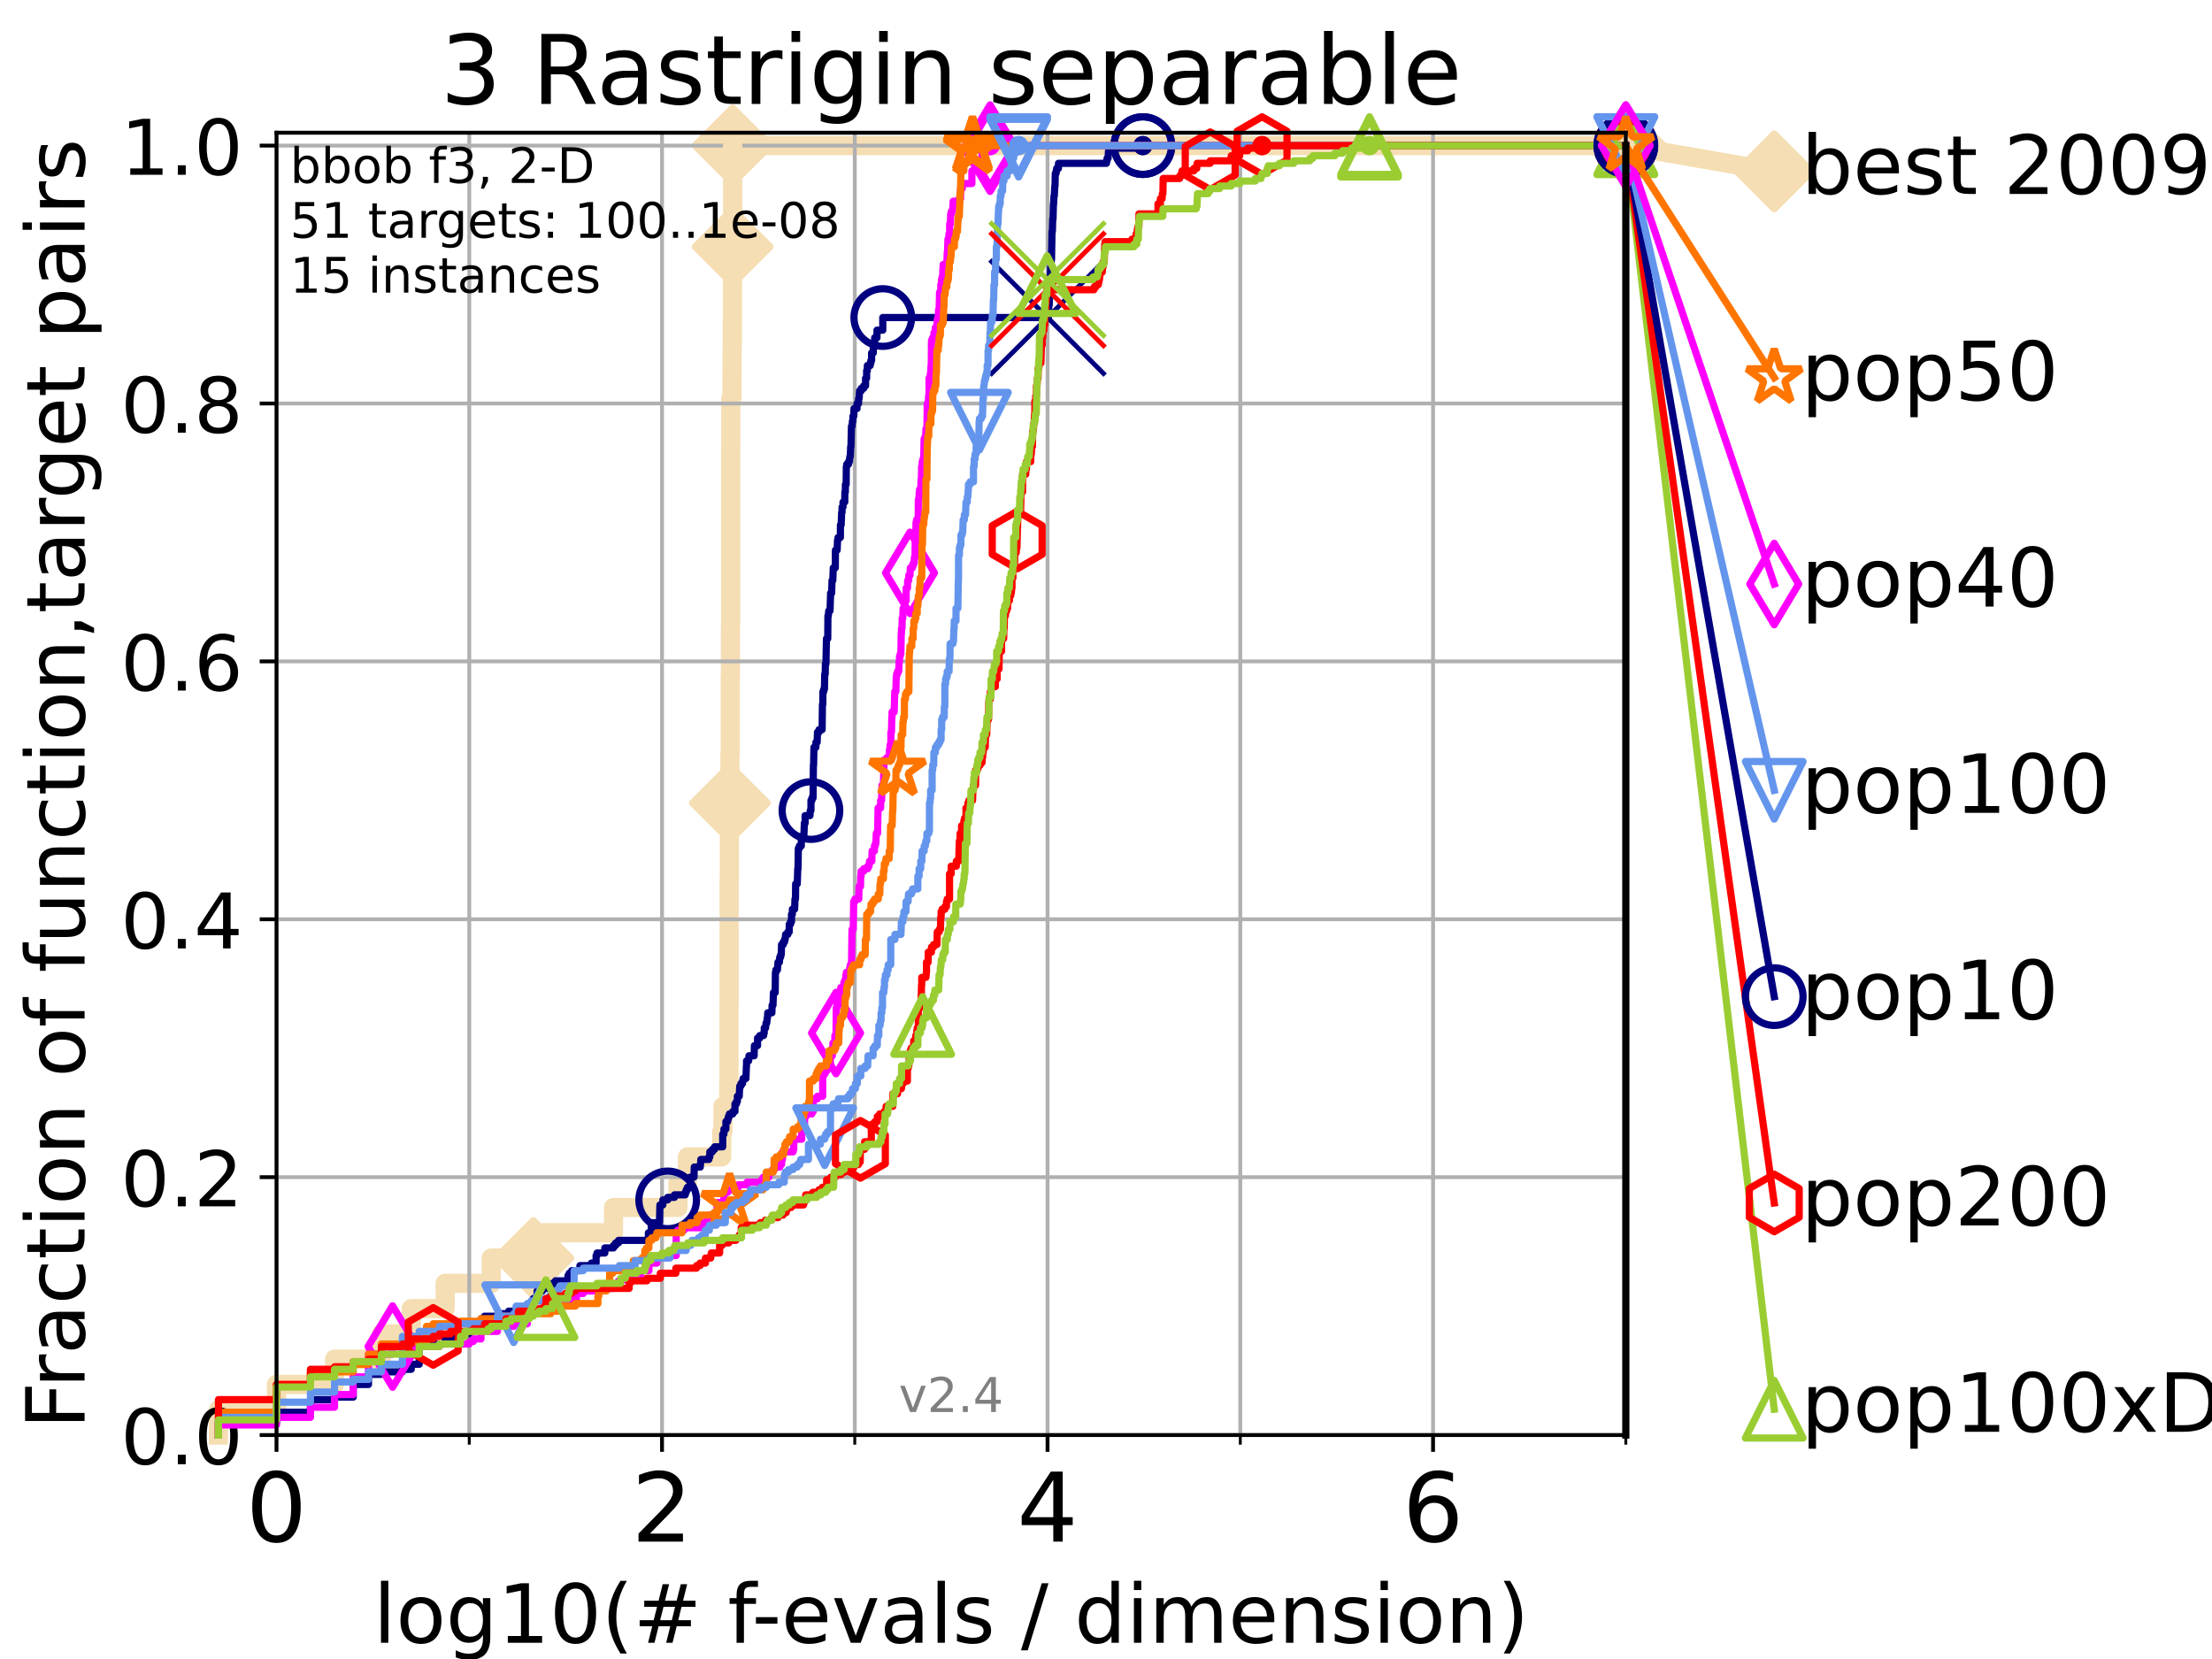 <?xml version="1.0" encoding="utf-8" standalone="no"?>
<!DOCTYPE svg PUBLIC "-//W3C//DTD SVG 1.1//EN"
  "http://www.w3.org/Graphics/SVG/1.1/DTD/svg11.dtd">
<!-- Created with matplotlib (https://matplotlib.org/) -->
<svg height="345.6pt" version="1.1" viewBox="0 0 460.8 345.6" width="460.8pt" xmlns="http://www.w3.org/2000/svg" xmlns:xlink="http://www.w3.org/1999/xlink">
 <defs>
  <style type="text/css">*{stroke-linecap:butt;stroke-linejoin:round;}</style>
 </defs>
 <g id="figure_1">
  <g id="patch_1">
   <path d="M 0 345.6 
L 460.8 345.6 
L 460.8 0 
L 0 0 
z
" style="fill:#ffffff;"/>
  </g>
  <g id="axes_1">
   <g id="patch_2">
    <path d="M 57.6 298.944 
L 338.688 298.944 
L 338.688 27.648 
L 57.6 27.648 
z
" style="fill:#ffffff;"/>
   </g>
   <g id="line2d_1">
    <path d="M 45.512 298.944 
L 45.512 293.677 
L 57.6 293.677 
L 57.6 288.41 
L 69.688 288.41 
L 69.688 283.143 
L 79.447 283.143 
L 79.447 277.877 
L 85.667 277.877 
L 85.667 272.61 
L 92.738 272.61 
L 92.738 267.343 
L 102.331 267.343 
L 102.331 262.076 
L 111.105 262.076 
L 111.105 256.809 
L 127.799 256.809 
L 127.799 251.542 
L 141.235 251.542 
L 141.235 246.275 
L 143.209 246.275 
L 143.209 241.009 
L 150.344 241.009 
L 150.344 235.742 
L 150.599 235.742 
L 150.599 230.475 
L 151.819 230.475 
L 151.819 225.208 
L 151.858 225.208 
L 151.858 209.407 
L 151.897 209.407 
L 151.897 183.073 
L 151.936 183.073 
L 151.936 172.539 
L 151.975 172.539 
L 151.975 167.272 
L 152.053 167.272 
L 152.053 156.739 
L 152.13 156.739 
L 152.13 140.938 
L 152.169 140.938 
L 152.169 130.404 
L 152.207 130.404 
L 152.207 93.536 
L 152.246 93.536 
L 152.246 83.003 
L 152.474 83.003 
L 152.474 77.736 
L 152.512 77.736 
L 152.512 72.469 
L 152.55 72.469 
L 152.55 67.202 
L 152.587 67.202 
L 152.587 51.402 
L 152.625 51.402 
L 152.625 30.334 
L 338.688 30.334 
" style="fill:none;stroke:#f5deb3;stroke-linecap:square;stroke-width:4;"/>
   </g>
   <g id="line2d_2">
    <defs>
     <path d="M -0 7.778 
L 7.778 0 
L 0 -7.778 
L -7.778 -0 
z
" id="m46e3b051e7" style="stroke:#f5deb3;stroke-linejoin:miter;stroke-width:1.5;"/>
    </defs>
    <g>
     <use style="fill:#f5deb3;stroke:#f5deb3;stroke-linejoin:miter;stroke-width:1.5;" x="111.105" xlink:href="#m46e3b051e7" y="262.076"/>
     <use style="fill:#f5deb3;stroke:#f5deb3;stroke-linejoin:miter;stroke-width:1.5;" x="152.053" xlink:href="#m46e3b051e7" y="167.272"/>
     <use style="fill:#f5deb3;stroke:#f5deb3;stroke-linejoin:miter;stroke-width:1.5;" x="152.625" xlink:href="#m46e3b051e7" y="51.402"/>
     <use style="fill:#f5deb3;stroke:#f5deb3;stroke-linejoin:miter;stroke-width:1.5;" x="152.625" xlink:href="#m46e3b051e7" y="30.334"/>
     <use style="fill:#f5deb3;stroke:#f5deb3;stroke-linejoin:miter;stroke-width:1.5;" x="152.625" xlink:href="#m46e3b051e7" y="30.334"/>
     <use style="fill:#f5deb3;stroke:#f5deb3;stroke-linejoin:miter;stroke-width:1.5;" x="338.688" xlink:href="#m46e3b051e7" y="30.334"/>
    </g>
   </g>
   <g id="line2d_3">
    <path style="fill:none;stroke:#f5deb3;stroke-linecap:square;stroke-width:4;"/>
    <g/>
   </g>
   <g id="line2d_4">
    <path d="M 338.688 30.334 
L 369.608 35.706 
" style="fill:none;stroke:#f5deb3;stroke-linecap:square;stroke-width:4;"/>
    <g>
     <use style="fill:#f5deb3;stroke:#f5deb3;stroke-linejoin:miter;stroke-width:1.5;" x="338.688" xlink:href="#m46e3b051e7" y="30.334"/>
     <use style="fill:#f5deb3;stroke:#f5deb3;stroke-linejoin:miter;stroke-width:1.5;" x="369.608" xlink:href="#m46e3b051e7" y="35.706"/>
    </g>
   </g>
   <g id="matplotlib.axis_1">
    <g id="xtick_1">
     <g id="line2d_5">
      <path clip-path="url(#pf4ca6c210b)" d="M 57.6 298.944 
L 57.6 27.648 
" style="fill:none;stroke:#b0b0b0;stroke-linecap:square;stroke-width:0.8;"/>
     </g>
     <g id="line2d_6">
      <defs>
       <path d="M 0 0 
L 0 3.5 
" id="m0ed3576365" style="stroke:#000000;stroke-width:0.8;"/>
      </defs>
      <g>
       <use style="stroke:#000000;stroke-width:0.8;" x="57.6" xlink:href="#m0ed3576365" y="298.944"/>
      </g>
     </g>
     <g id="text_1">
      <!-- 0 -->
      <g transform="translate(51.237 321.141)scale(0.2 -0.2)">
       <defs>
        <path d="M 31.781 66.406 
Q 24.172 66.406 20.328 58.906 
Q 16.5 51.422 16.5 36.375 
Q 16.5 21.391 20.328 13.891 
Q 24.172 6.391 31.781 6.391 
Q 39.453 6.391 43.281 13.891 
Q 47.125 21.391 47.125 36.375 
Q 47.125 51.422 43.281 58.906 
Q 39.453 66.406 31.781 66.406 
z
M 31.781 74.219 
Q 44.047 74.219 50.516 64.516 
Q 56.984 54.828 56.984 36.375 
Q 56.984 17.969 50.516 8.266 
Q 44.047 -1.422 31.781 -1.422 
Q 19.531 -1.422 13.062 8.266 
Q 6.594 17.969 6.594 36.375 
Q 6.594 54.828 13.062 64.516 
Q 19.531 74.219 31.781 74.219 
z
" id="DejaVuSans-48"/>
       </defs>
       <use xlink:href="#DejaVuSans-48"/>
      </g>
     </g>
    </g>
    <g id="xtick_2">
     <g id="line2d_7">
      <path clip-path="url(#pf4ca6c210b)" d="M 137.911 298.944 
L 137.911 27.648 
" style="fill:none;stroke:#b0b0b0;stroke-linecap:square;stroke-width:0.8;"/>
     </g>
     <g id="line2d_8">
      <g>
       <use style="stroke:#000000;stroke-width:0.8;" x="137.911" xlink:href="#m0ed3576365" y="298.944"/>
      </g>
     </g>
     <g id="text_2">
      <!-- 2 -->
      <g transform="translate(131.548 321.141)scale(0.2 -0.2)">
       <defs>
        <path d="M 19.188 8.297 
L 53.609 8.297 
L 53.609 0 
L 7.328 0 
L 7.328 8.297 
Q 12.938 14.109 22.625 23.891 
Q 32.328 33.688 34.812 36.531 
Q 39.547 41.844 41.422 45.531 
Q 43.312 49.219 43.312 52.781 
Q 43.312 58.594 39.234 62.25 
Q 35.156 65.922 28.609 65.922 
Q 23.969 65.922 18.812 64.312 
Q 13.672 62.703 7.812 59.422 
L 7.812 69.391 
Q 13.766 71.781 18.938 73 
Q 24.125 74.219 28.422 74.219 
Q 39.75 74.219 46.484 68.547 
Q 53.219 62.891 53.219 53.422 
Q 53.219 48.922 51.531 44.891 
Q 49.859 40.875 45.406 35.406 
Q 44.188 33.984 37.641 27.219 
Q 31.109 20.453 19.188 8.297 
z
" id="DejaVuSans-50"/>
       </defs>
       <use xlink:href="#DejaVuSans-50"/>
      </g>
     </g>
    </g>
    <g id="xtick_3">
     <g id="line2d_9">
      <path clip-path="url(#pf4ca6c210b)" d="M 218.222 298.944 
L 218.222 27.648 
" style="fill:none;stroke:#b0b0b0;stroke-linecap:square;stroke-width:0.8;"/>
     </g>
     <g id="line2d_10">
      <g>
       <use style="stroke:#000000;stroke-width:0.8;" x="218.222" xlink:href="#m0ed3576365" y="298.944"/>
      </g>
     </g>
     <g id="text_3">
      <!-- 4 -->
      <g transform="translate(211.859 321.141)scale(0.2 -0.2)">
       <defs>
        <path d="M 37.797 64.312 
L 12.891 25.391 
L 37.797 25.391 
z
M 35.203 72.906 
L 47.609 72.906 
L 47.609 25.391 
L 58.016 25.391 
L 58.016 17.188 
L 47.609 17.188 
L 47.609 0 
L 37.797 0 
L 37.797 17.188 
L 4.891 17.188 
L 4.891 26.703 
z
" id="DejaVuSans-52"/>
       </defs>
       <use xlink:href="#DejaVuSans-52"/>
      </g>
     </g>
    </g>
    <g id="xtick_4">
     <g id="line2d_11">
      <path clip-path="url(#pf4ca6c210b)" d="M 298.533 298.944 
L 298.533 27.648 
" style="fill:none;stroke:#b0b0b0;stroke-linecap:square;stroke-width:0.8;"/>
     </g>
     <g id="line2d_12">
      <g>
       <use style="stroke:#000000;stroke-width:0.8;" x="298.533" xlink:href="#m0ed3576365" y="298.944"/>
      </g>
     </g>
     <g id="text_4">
      <!-- 6 -->
      <g transform="translate(292.17 321.141)scale(0.2 -0.2)">
       <defs>
        <path d="M 33.016 40.375 
Q 26.375 40.375 22.484 35.828 
Q 18.609 31.297 18.609 23.391 
Q 18.609 15.531 22.484 10.953 
Q 26.375 6.391 33.016 6.391 
Q 39.656 6.391 43.531 10.953 
Q 47.406 15.531 47.406 23.391 
Q 47.406 31.297 43.531 35.828 
Q 39.656 40.375 33.016 40.375 
z
M 52.594 71.297 
L 52.594 62.312 
Q 48.875 64.062 45.094 64.984 
Q 41.312 65.922 37.594 65.922 
Q 27.828 65.922 22.672 59.328 
Q 17.531 52.734 16.797 39.406 
Q 19.672 43.656 24.016 45.922 
Q 28.375 48.188 33.594 48.188 
Q 44.578 48.188 50.953 41.516 
Q 57.328 34.859 57.328 23.391 
Q 57.328 12.156 50.688 5.359 
Q 44.047 -1.422 33.016 -1.422 
Q 20.359 -1.422 13.672 8.266 
Q 6.984 17.969 6.984 36.375 
Q 6.984 53.656 15.188 63.938 
Q 23.391 74.219 37.203 74.219 
Q 40.922 74.219 44.703 73.484 
Q 48.484 72.75 52.594 71.297 
z
" id="DejaVuSans-54"/>
       </defs>
       <use xlink:href="#DejaVuSans-54"/>
      </g>
     </g>
    </g>
    <g id="xtick_5">
     <g id="line2d_13">
      <path clip-path="url(#pf4ca6c210b)" d="M 97.755 298.944 
L 97.755 27.648 
" style="fill:none;stroke:#b0b0b0;stroke-linecap:square;stroke-width:0.8;"/>
     </g>
     <g id="line2d_14">
      <defs>
       <path d="M 0 0 
L 0 2 
" id="m1072ac1777" style="stroke:#000000;stroke-width:0.6;"/>
      </defs>
      <g>
       <use style="stroke:#000000;stroke-width:0.6;" x="97.755" xlink:href="#m1072ac1777" y="298.944"/>
      </g>
     </g>
    </g>
    <g id="xtick_6">
     <g id="line2d_15">
      <path clip-path="url(#pf4ca6c210b)" d="M 178.066 298.944 
L 178.066 27.648 
" style="fill:none;stroke:#b0b0b0;stroke-linecap:square;stroke-width:0.8;"/>
     </g>
     <g id="line2d_16">
      <g>
       <use style="stroke:#000000;stroke-width:0.6;" x="178.066" xlink:href="#m1072ac1777" y="298.944"/>
      </g>
     </g>
    </g>
    <g id="xtick_7">
     <g id="line2d_17">
      <path clip-path="url(#pf4ca6c210b)" d="M 258.377 298.944 
L 258.377 27.648 
" style="fill:none;stroke:#b0b0b0;stroke-linecap:square;stroke-width:0.8;"/>
     </g>
     <g id="line2d_18">
      <g>
       <use style="stroke:#000000;stroke-width:0.6;" x="258.377" xlink:href="#m1072ac1777" y="298.944"/>
      </g>
     </g>
    </g>
    <g id="xtick_8">
     <g id="line2d_19">
      <path clip-path="url(#pf4ca6c210b)" d="M 338.688 298.944 
L 338.688 27.648 
" style="fill:none;stroke:#b0b0b0;stroke-linecap:square;stroke-width:0.8;"/>
     </g>
     <g id="line2d_20">
      <g>
       <use style="stroke:#000000;stroke-width:0.6;" x="338.688" xlink:href="#m1072ac1777" y="298.944"/>
      </g>
     </g>
    </g>
    <g id="text_5">
     <!-- log10(# f-evals / dimension) -->
     <g transform="translate(77.764 342.218)scale(0.17 -0.17)">
      <defs>
       <path d="M 9.422 75.984 
L 18.406 75.984 
L 18.406 0 
L 9.422 0 
z
" id="DejaVuSans-108"/>
       <path d="M 30.609 48.391 
Q 23.391 48.391 19.188 42.75 
Q 14.984 37.109 14.984 27.297 
Q 14.984 17.484 19.156 11.844 
Q 23.344 6.203 30.609 6.203 
Q 37.797 6.203 41.984 11.859 
Q 46.188 17.531 46.188 27.297 
Q 46.188 37.016 41.984 42.703 
Q 37.797 48.391 30.609 48.391 
z
M 30.609 56 
Q 42.328 56 49.016 48.375 
Q 55.719 40.766 55.719 27.297 
Q 55.719 13.875 49.016 6.219 
Q 42.328 -1.422 30.609 -1.422 
Q 18.844 -1.422 12.172 6.219 
Q 5.516 13.875 5.516 27.297 
Q 5.516 40.766 12.172 48.375 
Q 18.844 56 30.609 56 
z
" id="DejaVuSans-111"/>
       <path d="M 45.406 27.984 
Q 45.406 37.75 41.375 43.109 
Q 37.359 48.484 30.078 48.484 
Q 22.859 48.484 18.828 43.109 
Q 14.797 37.75 14.797 27.984 
Q 14.797 18.266 18.828 12.891 
Q 22.859 7.516 30.078 7.516 
Q 37.359 7.516 41.375 12.891 
Q 45.406 18.266 45.406 27.984 
z
M 54.391 6.781 
Q 54.391 -7.172 48.188 -13.984 
Q 42 -20.797 29.203 -20.797 
Q 24.469 -20.797 20.266 -20.094 
Q 16.062 -19.391 12.109 -17.922 
L 12.109 -9.188 
Q 16.062 -11.328 19.922 -12.344 
Q 23.781 -13.375 27.781 -13.375 
Q 36.625 -13.375 41.016 -8.766 
Q 45.406 -4.156 45.406 5.172 
L 45.406 9.625 
Q 42.625 4.781 38.281 2.391 
Q 33.938 0 27.875 0 
Q 17.828 0 11.672 7.656 
Q 5.516 15.328 5.516 27.984 
Q 5.516 40.672 11.672 48.328 
Q 17.828 56 27.875 56 
Q 33.938 56 38.281 53.609 
Q 42.625 51.219 45.406 46.391 
L 45.406 54.688 
L 54.391 54.688 
z
" id="DejaVuSans-103"/>
       <path d="M 12.406 8.297 
L 28.516 8.297 
L 28.516 63.922 
L 10.984 60.406 
L 10.984 69.391 
L 28.422 72.906 
L 38.281 72.906 
L 38.281 8.297 
L 54.391 8.297 
L 54.391 0 
L 12.406 0 
z
" id="DejaVuSans-49"/>
       <path d="M 31 75.875 
Q 24.469 64.656 21.281 53.656 
Q 18.109 42.672 18.109 31.391 
Q 18.109 20.125 21.312 9.062 
Q 24.516 -2 31 -13.188 
L 23.188 -13.188 
Q 15.875 -1.703 12.234 9.375 
Q 8.594 20.453 8.594 31.391 
Q 8.594 42.281 12.203 53.312 
Q 15.828 64.359 23.188 75.875 
z
" id="DejaVuSans-40"/>
       <path d="M 51.125 44 
L 36.922 44 
L 32.812 27.688 
L 47.125 27.688 
z
M 43.797 71.781 
L 38.719 51.516 
L 52.984 51.516 
L 58.109 71.781 
L 65.922 71.781 
L 60.891 51.516 
L 76.125 51.516 
L 76.125 44 
L 58.984 44 
L 54.984 27.688 
L 70.516 27.688 
L 70.516 20.219 
L 53.078 20.219 
L 48 0 
L 40.188 0 
L 45.219 20.219 
L 30.906 20.219 
L 25.875 0 
L 18.016 0 
L 23.094 20.219 
L 7.719 20.219 
L 7.719 27.688 
L 24.906 27.688 
L 29 44 
L 13.281 44 
L 13.281 51.516 
L 30.906 51.516 
L 35.891 71.781 
z
" id="DejaVuSans-35"/>
       <path id="DejaVuSans-32"/>
       <path d="M 37.109 75.984 
L 37.109 68.5 
L 28.516 68.5 
Q 23.688 68.5 21.797 66.547 
Q 19.922 64.594 19.922 59.516 
L 19.922 54.688 
L 34.719 54.688 
L 34.719 47.703 
L 19.922 47.703 
L 19.922 0 
L 10.891 0 
L 10.891 47.703 
L 2.297 47.703 
L 2.297 54.688 
L 10.891 54.688 
L 10.891 58.5 
Q 10.891 67.625 15.141 71.797 
Q 19.391 75.984 28.609 75.984 
z
" id="DejaVuSans-102"/>
       <path d="M 4.891 31.391 
L 31.203 31.391 
L 31.203 23.391 
L 4.891 23.391 
z
" id="DejaVuSans-45"/>
       <path d="M 56.203 29.594 
L 56.203 25.203 
L 14.891 25.203 
Q 15.484 15.922 20.484 11.062 
Q 25.484 6.203 34.422 6.203 
Q 39.594 6.203 44.453 7.469 
Q 49.312 8.734 54.109 11.281 
L 54.109 2.781 
Q 49.266 0.734 44.188 -0.344 
Q 39.109 -1.422 33.891 -1.422 
Q 20.797 -1.422 13.156 6.188 
Q 5.516 13.812 5.516 26.812 
Q 5.516 40.234 12.766 48.109 
Q 20.016 56 32.328 56 
Q 43.359 56 49.781 48.891 
Q 56.203 41.797 56.203 29.594 
z
M 47.219 32.234 
Q 47.125 39.594 43.094 43.984 
Q 39.062 48.391 32.422 48.391 
Q 24.906 48.391 20.391 44.141 
Q 15.875 39.891 15.188 32.172 
z
" id="DejaVuSans-101"/>
       <path d="M 2.984 54.688 
L 12.5 54.688 
L 29.594 8.797 
L 46.688 54.688 
L 56.203 54.688 
L 35.688 0 
L 23.484 0 
z
" id="DejaVuSans-118"/>
       <path d="M 34.281 27.484 
Q 23.391 27.484 19.188 25 
Q 14.984 22.516 14.984 16.5 
Q 14.984 11.719 18.141 8.906 
Q 21.297 6.109 26.703 6.109 
Q 34.188 6.109 38.703 11.406 
Q 43.219 16.703 43.219 25.484 
L 43.219 27.484 
z
M 52.203 31.203 
L 52.203 0 
L 43.219 0 
L 43.219 8.297 
Q 40.141 3.328 35.547 0.953 
Q 30.953 -1.422 24.312 -1.422 
Q 15.922 -1.422 10.953 3.297 
Q 6 8.016 6 15.922 
Q 6 25.141 12.172 29.828 
Q 18.359 34.516 30.609 34.516 
L 43.219 34.516 
L 43.219 35.406 
Q 43.219 41.609 39.141 45 
Q 35.062 48.391 27.688 48.391 
Q 23 48.391 18.547 47.266 
Q 14.109 46.141 10.016 43.891 
L 10.016 52.203 
Q 14.938 54.109 19.578 55.047 
Q 24.219 56 28.609 56 
Q 40.484 56 46.344 49.844 
Q 52.203 43.703 52.203 31.203 
z
" id="DejaVuSans-97"/>
       <path d="M 44.281 53.078 
L 44.281 44.578 
Q 40.484 46.531 36.375 47.5 
Q 32.281 48.484 27.875 48.484 
Q 21.188 48.484 17.844 46.438 
Q 14.5 44.391 14.5 40.281 
Q 14.5 37.156 16.891 35.375 
Q 19.281 33.594 26.516 31.984 
L 29.594 31.297 
Q 39.156 29.25 43.188 25.516 
Q 47.219 21.781 47.219 15.094 
Q 47.219 7.469 41.188 3.016 
Q 35.156 -1.422 24.609 -1.422 
Q 20.219 -1.422 15.453 -0.562 
Q 10.688 0.297 5.422 2 
L 5.422 11.281 
Q 10.406 8.688 15.234 7.391 
Q 20.062 6.109 24.812 6.109 
Q 31.156 6.109 34.562 8.281 
Q 37.984 10.453 37.984 14.406 
Q 37.984 18.062 35.516 20.016 
Q 33.062 21.969 24.703 23.781 
L 21.578 24.516 
Q 13.234 26.266 9.516 29.906 
Q 5.812 33.547 5.812 39.891 
Q 5.812 47.609 11.281 51.797 
Q 16.75 56 26.812 56 
Q 31.781 56 36.172 55.266 
Q 40.578 54.547 44.281 53.078 
z
" id="DejaVuSans-115"/>
       <path d="M 25.391 72.906 
L 33.688 72.906 
L 8.297 -9.281 
L 0 -9.281 
z
" id="DejaVuSans-47"/>
       <path d="M 45.406 46.391 
L 45.406 75.984 
L 54.391 75.984 
L 54.391 0 
L 45.406 0 
L 45.406 8.203 
Q 42.578 3.328 38.25 0.953 
Q 33.938 -1.422 27.875 -1.422 
Q 17.969 -1.422 11.734 6.484 
Q 5.516 14.406 5.516 27.297 
Q 5.516 40.188 11.734 48.094 
Q 17.969 56 27.875 56 
Q 33.938 56 38.25 53.625 
Q 42.578 51.266 45.406 46.391 
z
M 14.797 27.297 
Q 14.797 17.391 18.875 11.75 
Q 22.953 6.109 30.078 6.109 
Q 37.203 6.109 41.297 11.75 
Q 45.406 17.391 45.406 27.297 
Q 45.406 37.203 41.297 42.844 
Q 37.203 48.484 30.078 48.484 
Q 22.953 48.484 18.875 42.844 
Q 14.797 37.203 14.797 27.297 
z
" id="DejaVuSans-100"/>
       <path d="M 9.422 54.688 
L 18.406 54.688 
L 18.406 0 
L 9.422 0 
z
M 9.422 75.984 
L 18.406 75.984 
L 18.406 64.594 
L 9.422 64.594 
z
" id="DejaVuSans-105"/>
       <path d="M 52 44.188 
Q 55.375 50.25 60.062 53.125 
Q 64.75 56 71.094 56 
Q 79.641 56 84.281 50.016 
Q 88.922 44.047 88.922 33.016 
L 88.922 0 
L 79.891 0 
L 79.891 32.719 
Q 79.891 40.578 77.094 44.375 
Q 74.312 48.188 68.609 48.188 
Q 61.625 48.188 57.562 43.547 
Q 53.516 38.922 53.516 30.906 
L 53.516 0 
L 44.484 0 
L 44.484 32.719 
Q 44.484 40.625 41.703 44.406 
Q 38.922 48.188 33.109 48.188 
Q 26.219 48.188 22.156 43.531 
Q 18.109 38.875 18.109 30.906 
L 18.109 0 
L 9.078 0 
L 9.078 54.688 
L 18.109 54.688 
L 18.109 46.188 
Q 21.188 51.219 25.484 53.609 
Q 29.781 56 35.688 56 
Q 41.656 56 45.828 52.969 
Q 50 49.953 52 44.188 
z
" id="DejaVuSans-109"/>
       <path d="M 54.891 33.016 
L 54.891 0 
L 45.906 0 
L 45.906 32.719 
Q 45.906 40.484 42.875 44.328 
Q 39.844 48.188 33.797 48.188 
Q 26.516 48.188 22.312 43.547 
Q 18.109 38.922 18.109 30.906 
L 18.109 0 
L 9.078 0 
L 9.078 54.688 
L 18.109 54.688 
L 18.109 46.188 
Q 21.344 51.125 25.703 53.562 
Q 30.078 56 35.797 56 
Q 45.219 56 50.047 50.172 
Q 54.891 44.344 54.891 33.016 
z
" id="DejaVuSans-110"/>
       <path d="M 8.016 75.875 
L 15.828 75.875 
Q 23.141 64.359 26.781 53.312 
Q 30.422 42.281 30.422 31.391 
Q 30.422 20.453 26.781 9.375 
Q 23.141 -1.703 15.828 -13.188 
L 8.016 -13.188 
Q 14.5 -2 17.703 9.062 
Q 20.906 20.125 20.906 31.391 
Q 20.906 42.672 17.703 53.656 
Q 14.5 64.656 8.016 75.875 
z
" id="DejaVuSans-41"/>
      </defs>
      <use xlink:href="#DejaVuSans-108"/>
      <use x="27.783" xlink:href="#DejaVuSans-111"/>
      <use x="88.965" xlink:href="#DejaVuSans-103"/>
      <use x="152.441" xlink:href="#DejaVuSans-49"/>
      <use x="216.064" xlink:href="#DejaVuSans-48"/>
      <use x="279.688" xlink:href="#DejaVuSans-40"/>
      <use x="318.701" xlink:href="#DejaVuSans-35"/>
      <use x="402.49" xlink:href="#DejaVuSans-32"/>
      <use x="434.277" xlink:href="#DejaVuSans-102"/>
      <use x="463.982" xlink:href="#DejaVuSans-45"/>
      <use x="500.066" xlink:href="#DejaVuSans-101"/>
      <use x="561.59" xlink:href="#DejaVuSans-118"/>
      <use x="620.77" xlink:href="#DejaVuSans-97"/>
      <use x="682.049" xlink:href="#DejaVuSans-108"/>
      <use x="709.832" xlink:href="#DejaVuSans-115"/>
      <use x="761.932" xlink:href="#DejaVuSans-32"/>
      <use x="793.719" xlink:href="#DejaVuSans-47"/>
      <use x="827.41" xlink:href="#DejaVuSans-32"/>
      <use x="859.197" xlink:href="#DejaVuSans-100"/>
      <use x="922.674" xlink:href="#DejaVuSans-105"/>
      <use x="950.457" xlink:href="#DejaVuSans-109"/>
      <use x="1047.869" xlink:href="#DejaVuSans-101"/>
      <use x="1109.393" xlink:href="#DejaVuSans-110"/>
      <use x="1172.771" xlink:href="#DejaVuSans-115"/>
      <use x="1224.871" xlink:href="#DejaVuSans-105"/>
      <use x="1252.654" xlink:href="#DejaVuSans-111"/>
      <use x="1313.836" xlink:href="#DejaVuSans-110"/>
      <use x="1377.215" xlink:href="#DejaVuSans-41"/>
     </g>
    </g>
   </g>
   <g id="matplotlib.axis_2">
    <g id="ytick_1">
     <g id="line2d_21">
      <path clip-path="url(#pf4ca6c210b)" d="M 57.6 298.944 
L 338.688 298.944 
" style="fill:none;stroke:#b0b0b0;stroke-linecap:square;stroke-width:0.8;"/>
     </g>
     <g id="line2d_22">
      <defs>
       <path d="M 0 0 
L -3.5 0 
" id="mc27f8eff5a" style="stroke:#000000;stroke-width:0.8;"/>
      </defs>
      <g>
       <use style="stroke:#000000;stroke-width:0.8;" x="57.6" xlink:href="#mc27f8eff5a" y="298.944"/>
      </g>
     </g>
     <g id="text_6">
      <!-- 0.0 -->
      <g transform="translate(25.155 305.023)scale(0.16 -0.16)">
       <defs>
        <path d="M 10.688 12.406 
L 21 12.406 
L 21 0 
L 10.688 0 
z
" id="DejaVuSans-46"/>
       </defs>
       <use xlink:href="#DejaVuSans-48"/>
       <use x="63.623" xlink:href="#DejaVuSans-46"/>
       <use x="95.41" xlink:href="#DejaVuSans-48"/>
      </g>
     </g>
    </g>
    <g id="ytick_2">
     <g id="line2d_23">
      <path clip-path="url(#pf4ca6c210b)" d="M 57.6 245.222 
L 338.688 245.222 
" style="fill:none;stroke:#b0b0b0;stroke-linecap:square;stroke-width:0.8;"/>
     </g>
     <g id="line2d_24">
      <g>
       <use style="stroke:#000000;stroke-width:0.8;" x="57.6" xlink:href="#mc27f8eff5a" y="245.222"/>
      </g>
     </g>
     <g id="text_7">
      <!-- 0.2 -->
      <g transform="translate(25.155 251.301)scale(0.16 -0.16)">
       <use xlink:href="#DejaVuSans-48"/>
       <use x="63.623" xlink:href="#DejaVuSans-46"/>
       <use x="95.41" xlink:href="#DejaVuSans-50"/>
      </g>
     </g>
    </g>
    <g id="ytick_3">
     <g id="line2d_25">
      <path clip-path="url(#pf4ca6c210b)" d="M 57.6 191.5 
L 338.688 191.5 
" style="fill:none;stroke:#b0b0b0;stroke-linecap:square;stroke-width:0.8;"/>
     </g>
     <g id="line2d_26">
      <g>
       <use style="stroke:#000000;stroke-width:0.8;" x="57.6" xlink:href="#mc27f8eff5a" y="191.5"/>
      </g>
     </g>
     <g id="text_8">
      <!-- 0.4 -->
      <g transform="translate(25.155 197.579)scale(0.16 -0.16)">
       <use xlink:href="#DejaVuSans-48"/>
       <use x="63.623" xlink:href="#DejaVuSans-46"/>
       <use x="95.41" xlink:href="#DejaVuSans-52"/>
      </g>
     </g>
    </g>
    <g id="ytick_4">
     <g id="line2d_27">
      <path clip-path="url(#pf4ca6c210b)" d="M 57.6 137.778 
L 338.688 137.778 
" style="fill:none;stroke:#b0b0b0;stroke-linecap:square;stroke-width:0.8;"/>
     </g>
     <g id="line2d_28">
      <g>
       <use style="stroke:#000000;stroke-width:0.8;" x="57.6" xlink:href="#mc27f8eff5a" y="137.778"/>
      </g>
     </g>
     <g id="text_9">
      <!-- 0.6 -->
      <g transform="translate(25.155 143.857)scale(0.16 -0.16)">
       <use xlink:href="#DejaVuSans-48"/>
       <use x="63.623" xlink:href="#DejaVuSans-46"/>
       <use x="95.41" xlink:href="#DejaVuSans-54"/>
      </g>
     </g>
    </g>
    <g id="ytick_5">
     <g id="line2d_29">
      <path clip-path="url(#pf4ca6c210b)" d="M 57.6 84.056 
L 338.688 84.056 
" style="fill:none;stroke:#b0b0b0;stroke-linecap:square;stroke-width:0.8;"/>
     </g>
     <g id="line2d_30">
      <g>
       <use style="stroke:#000000;stroke-width:0.8;" x="57.6" xlink:href="#mc27f8eff5a" y="84.056"/>
      </g>
     </g>
     <g id="text_10">
      <!-- 0.8 -->
      <g transform="translate(25.155 90.135)scale(0.16 -0.16)">
       <defs>
        <path d="M 31.781 34.625 
Q 24.75 34.625 20.719 30.859 
Q 16.703 27.094 16.703 20.516 
Q 16.703 13.922 20.719 10.156 
Q 24.75 6.391 31.781 6.391 
Q 38.812 6.391 42.859 10.172 
Q 46.922 13.969 46.922 20.516 
Q 46.922 27.094 42.891 30.859 
Q 38.875 34.625 31.781 34.625 
z
M 21.922 38.812 
Q 15.578 40.375 12.031 44.719 
Q 8.5 49.078 8.5 55.328 
Q 8.5 64.062 14.719 69.141 
Q 20.953 74.219 31.781 74.219 
Q 42.672 74.219 48.875 69.141 
Q 55.078 64.062 55.078 55.328 
Q 55.078 49.078 51.531 44.719 
Q 48 40.375 41.703 38.812 
Q 48.828 37.156 52.797 32.312 
Q 56.781 27.484 56.781 20.516 
Q 56.781 9.906 50.312 4.234 
Q 43.844 -1.422 31.781 -1.422 
Q 19.734 -1.422 13.25 4.234 
Q 6.781 9.906 6.781 20.516 
Q 6.781 27.484 10.781 32.312 
Q 14.797 37.156 21.922 38.812 
z
M 18.312 54.391 
Q 18.312 48.734 21.844 45.562 
Q 25.391 42.391 31.781 42.391 
Q 38.141 42.391 41.719 45.562 
Q 45.312 48.734 45.312 54.391 
Q 45.312 60.062 41.719 63.234 
Q 38.141 66.406 31.781 66.406 
Q 25.391 66.406 21.844 63.234 
Q 18.312 60.062 18.312 54.391 
z
" id="DejaVuSans-56"/>
       </defs>
       <use xlink:href="#DejaVuSans-48"/>
       <use x="63.623" xlink:href="#DejaVuSans-46"/>
       <use x="95.41" xlink:href="#DejaVuSans-56"/>
      </g>
     </g>
    </g>
    <g id="ytick_6">
     <g id="line2d_31">
      <path clip-path="url(#pf4ca6c210b)" d="M 57.6 30.334 
L 338.688 30.334 
" style="fill:none;stroke:#b0b0b0;stroke-linecap:square;stroke-width:0.8;"/>
     </g>
     <g id="line2d_32">
      <g>
       <use style="stroke:#000000;stroke-width:0.8;" x="57.6" xlink:href="#mc27f8eff5a" y="30.334"/>
      </g>
     </g>
     <g id="text_11">
      <!-- 1.0 -->
      <g transform="translate(25.155 36.413)scale(0.16 -0.16)">
       <use xlink:href="#DejaVuSans-49"/>
       <use x="63.623" xlink:href="#DejaVuSans-46"/>
       <use x="95.41" xlink:href="#DejaVuSans-48"/>
      </g>
     </g>
    </g>
    <g id="text_12">
     <!-- Fraction of function,target pairs -->
     <g transform="translate(17.62 297.681)rotate(-90)scale(0.17 -0.17)">
      <defs>
       <path d="M 9.812 72.906 
L 51.703 72.906 
L 51.703 64.594 
L 19.672 64.594 
L 19.672 43.109 
L 48.578 43.109 
L 48.578 34.812 
L 19.672 34.812 
L 19.672 0 
L 9.812 0 
z
" id="DejaVuSans-70"/>
       <path d="M 41.109 46.297 
Q 39.594 47.172 37.812 47.578 
Q 36.031 48 33.891 48 
Q 26.266 48 22.188 43.047 
Q 18.109 38.094 18.109 28.812 
L 18.109 0 
L 9.078 0 
L 9.078 54.688 
L 18.109 54.688 
L 18.109 46.188 
Q 20.953 51.172 25.484 53.578 
Q 30.031 56 36.531 56 
Q 37.453 56 38.578 55.875 
Q 39.703 55.766 41.062 55.516 
z
" id="DejaVuSans-114"/>
       <path d="M 48.781 52.594 
L 48.781 44.188 
Q 44.969 46.297 41.141 47.344 
Q 37.312 48.391 33.406 48.391 
Q 24.656 48.391 19.812 42.844 
Q 14.984 37.312 14.984 27.297 
Q 14.984 17.281 19.812 11.734 
Q 24.656 6.203 33.406 6.203 
Q 37.312 6.203 41.141 7.25 
Q 44.969 8.297 48.781 10.406 
L 48.781 2.094 
Q 45.016 0.344 40.984 -0.531 
Q 36.969 -1.422 32.422 -1.422 
Q 20.062 -1.422 12.781 6.344 
Q 5.516 14.109 5.516 27.297 
Q 5.516 40.672 12.859 48.328 
Q 20.219 56 33.016 56 
Q 37.156 56 41.109 55.141 
Q 45.062 54.297 48.781 52.594 
z
" id="DejaVuSans-99"/>
       <path d="M 18.312 70.219 
L 18.312 54.688 
L 36.812 54.688 
L 36.812 47.703 
L 18.312 47.703 
L 18.312 18.016 
Q 18.312 11.328 20.141 9.422 
Q 21.969 7.516 27.594 7.516 
L 36.812 7.516 
L 36.812 0 
L 27.594 0 
Q 17.188 0 13.234 3.875 
Q 9.281 7.766 9.281 18.016 
L 9.281 47.703 
L 2.688 47.703 
L 2.688 54.688 
L 9.281 54.688 
L 9.281 70.219 
z
" id="DejaVuSans-116"/>
       <path d="M 8.5 21.578 
L 8.5 54.688 
L 17.484 54.688 
L 17.484 21.922 
Q 17.484 14.156 20.5 10.266 
Q 23.531 6.391 29.594 6.391 
Q 36.859 6.391 41.078 11.031 
Q 45.312 15.672 45.312 23.688 
L 45.312 54.688 
L 54.297 54.688 
L 54.297 0 
L 45.312 0 
L 45.312 8.406 
Q 42.047 3.422 37.719 1 
Q 33.406 -1.422 27.688 -1.422 
Q 18.266 -1.422 13.375 4.438 
Q 8.5 10.297 8.5 21.578 
z
M 31.109 56 
z
" id="DejaVuSans-117"/>
       <path d="M 11.719 12.406 
L 22.016 12.406 
L 22.016 4 
L 14.016 -11.625 
L 7.719 -11.625 
L 11.719 4 
z
" id="DejaVuSans-44"/>
       <path d="M 18.109 8.203 
L 18.109 -20.797 
L 9.078 -20.797 
L 9.078 54.688 
L 18.109 54.688 
L 18.109 46.391 
Q 20.953 51.266 25.266 53.625 
Q 29.594 56 35.594 56 
Q 45.562 56 51.781 48.094 
Q 58.016 40.188 58.016 27.297 
Q 58.016 14.406 51.781 6.484 
Q 45.562 -1.422 35.594 -1.422 
Q 29.594 -1.422 25.266 0.953 
Q 20.953 3.328 18.109 8.203 
z
M 48.688 27.297 
Q 48.688 37.203 44.609 42.844 
Q 40.531 48.484 33.406 48.484 
Q 26.266 48.484 22.188 42.844 
Q 18.109 37.203 18.109 27.297 
Q 18.109 17.391 22.188 11.75 
Q 26.266 6.109 33.406 6.109 
Q 40.531 6.109 44.609 11.75 
Q 48.688 17.391 48.688 27.297 
z
" id="DejaVuSans-112"/>
      </defs>
      <use xlink:href="#DejaVuSans-70"/>
      <use x="50.27" xlink:href="#DejaVuSans-114"/>
      <use x="91.383" xlink:href="#DejaVuSans-97"/>
      <use x="152.662" xlink:href="#DejaVuSans-99"/>
      <use x="207.643" xlink:href="#DejaVuSans-116"/>
      <use x="246.852" xlink:href="#DejaVuSans-105"/>
      <use x="274.635" xlink:href="#DejaVuSans-111"/>
      <use x="335.816" xlink:href="#DejaVuSans-110"/>
      <use x="399.195" xlink:href="#DejaVuSans-32"/>
      <use x="430.982" xlink:href="#DejaVuSans-111"/>
      <use x="492.164" xlink:href="#DejaVuSans-102"/>
      <use x="527.369" xlink:href="#DejaVuSans-32"/>
      <use x="559.156" xlink:href="#DejaVuSans-102"/>
      <use x="594.361" xlink:href="#DejaVuSans-117"/>
      <use x="657.74" xlink:href="#DejaVuSans-110"/>
      <use x="721.119" xlink:href="#DejaVuSans-99"/>
      <use x="776.1" xlink:href="#DejaVuSans-116"/>
      <use x="815.309" xlink:href="#DejaVuSans-105"/>
      <use x="843.092" xlink:href="#DejaVuSans-111"/>
      <use x="904.273" xlink:href="#DejaVuSans-110"/>
      <use x="967.652" xlink:href="#DejaVuSans-44"/>
      <use x="999.439" xlink:href="#DejaVuSans-116"/>
      <use x="1038.648" xlink:href="#DejaVuSans-97"/>
      <use x="1099.928" xlink:href="#DejaVuSans-114"/>
      <use x="1139.291" xlink:href="#DejaVuSans-103"/>
      <use x="1202.768" xlink:href="#DejaVuSans-101"/>
      <use x="1264.291" xlink:href="#DejaVuSans-116"/>
      <use x="1303.5" xlink:href="#DejaVuSans-32"/>
      <use x="1335.287" xlink:href="#DejaVuSans-112"/>
      <use x="1398.764" xlink:href="#DejaVuSans-97"/>
      <use x="1460.043" xlink:href="#DejaVuSans-105"/>
      <use x="1487.826" xlink:href="#DejaVuSans-114"/>
      <use x="1528.939" xlink:href="#DejaVuSans-115"/>
     </g>
    </g>
   </g>
   <g id="line2d_33">
    <defs>
     <path d="M 0 1.5 
C 0.398 1.5 0.779 1.342 1.061 1.061 
C 1.342 0.779 1.5 0.398 1.5 0 
C 1.5 -0.398 1.342 -0.779 1.061 -1.061 
C 0.779 -1.342 0.398 -1.5 0 -1.5 
C -0.398 -1.5 -0.779 -1.342 -1.061 -1.061 
C -1.342 -0.779 -1.5 -0.398 -1.5 0 
C -1.5 0.398 -1.342 0.779 -1.061 1.061 
C -0.779 1.342 -0.398 1.5 0 1.5 
z
" id="mb6e830b4d4" style="stroke:#f5deb3;"/>
    </defs>
    <g>
     <use style="fill:#f5deb3;stroke:#f5deb3;" x="152.625" xlink:href="#mb6e830b4d4" y="30.334"/>
     <use style="fill:#f5deb3;stroke:#f5deb3;" x="152.625" xlink:href="#mb6e830b4d4" y="30.334"/>
    </g>
   </g>
   <g id="line2d_34">
    <defs>
     <path d="M 0 1.5 
C 0.398 1.5 0.779 1.342 1.061 1.061 
C 1.342 0.779 1.5 0.398 1.5 0 
C 1.5 -0.398 1.342 -0.779 1.061 -1.061 
C 0.779 -1.342 0.398 -1.5 0 -1.5 
C -0.398 -1.5 -0.779 -1.342 -1.061 -1.061 
C -1.342 -0.779 -1.5 -0.398 -1.5 0 
C -1.5 0.398 -1.342 0.779 -1.061 1.061 
C -0.779 1.342 -0.398 1.5 0 1.5 
z
" id="m115b86b8d1" style="stroke:#000080;"/>
    </defs>
    <g>
     <use style="fill:#000080;stroke:#000080;" x="238.077" xlink:href="#m115b86b8d1" y="30.334"/>
     <use style="fill:#000080;stroke:#000080;" x="238.077" xlink:href="#m115b86b8d1" y="30.334"/>
    </g>
   </g>
   <g id="line2d_35">
    <path d="M 45.512 298.944 
L 45.512 296.311 
L 57.6 296.311 
L 57.6 294.204 
L 64.671 294.204 
L 64.671 291.57 
L 69.688 291.57 
L 69.688 291.044 
L 73.579 291.044 
L 73.579 288.41 
L 76.759 288.41 
L 76.759 286.304 
L 79.447 286.304 
L 79.447 285.777 
L 83.83 285.777 
L 83.83 285.25 
L 85.667 285.25 
L 85.667 284.197 
L 87.33 284.197 
L 87.33 279.983 
L 92.738 279.983 
L 92.738 278.93 
L 94.921 278.93 
L 94.921 277.877 
L 97.755 277.877 
L 97.755 277.35 
L 98.606 277.35 
L 98.606 275.77 
L 100.193 275.77 
L 100.193 274.716 
L 100.935 274.716 
L 100.935 274.19 
L 104.235 274.19 
L 104.235 273.663 
L 105.952 273.663 
L 105.952 273.136 
L 108.949 273.136 
L 108.949 272.61 
L 110.274 272.61 
L 110.274 272.083 
L 110.694 272.083 
L 110.694 271.03 
L 111.105 271.03 
L 111.105 270.503 
L 111.897 270.503 
L 111.897 268.923 
L 113.023 268.923 
L 113.023 268.396 
L 114.419 268.396 
L 114.419 267.87 
L 115.077 267.87 
L 115.077 267.343 
L 115.711 267.343 
L 115.711 266.816 
L 118.31 266.816 
L 118.31 265.763 
L 118.577 265.763 
L 118.577 265.236 
L 119.097 265.236 
L 119.097 264.709 
L 120.806 264.709 
L 120.806 263.656 
L 123.193 263.656 
L 123.193 263.129 
L 124.178 263.129 
L 124.178 261.549 
L 124.369 261.549 
L 124.369 261.023 
L 125.996 261.023 
L 125.996 259.969 
L 127.799 259.969 
L 127.799 259.443 
L 128.26 259.443 
L 128.26 258.916 
L 128.856 258.916 
L 128.856 258.389 
L 135.077 258.389 
L 135.077 256.809 
L 135.682 256.809 
L 135.682 254.702 
L 137.38 254.702 
L 137.469 251.016 
L 138.084 251.016 
L 138.084 249.962 
L 139.091 249.962 
L 139.091 249.436 
L 140.499 249.436 
L 140.499 248.909 
L 142.753 248.909 
L 142.753 248.382 
L 142.95 248.382 
L 142.95 247.855 
L 143.209 247.855 
L 143.209 247.329 
L 143.779 247.329 
L 143.779 245.222 
L 144.57 245.222 
L 144.63 243.115 
L 145.888 243.115 
L 145.998 241.535 
L 147.67 241.535 
L 147.67 241.009 
L 147.868 241.009 
L 147.868 239.955 
L 148.402 239.955 
L 148.402 239.428 
L 148.873 239.428 
L 148.873 238.902 
L 150.557 238.902 
L 150.557 236.268 
L 150.808 236.268 
L 150.808 235.215 
L 151.219 235.215 
L 151.219 233.635 
L 151.582 233.635 
L 151.582 233.108 
L 151.74 233.108 
L 151.74 232.582 
L 151.936 232.582 
L 151.936 232.055 
L 152.662 232.055 
L 152.662 231.528 
L 153.106 231.528 
L 153.106 229.948 
L 153.431 229.948 
L 153.431 229.421 
L 153.609 229.421 
L 153.609 228.368 
L 153.995 228.368 
L 154.098 226.261 
L 154.338 226.261 
L 154.338 225.735 
L 154.675 225.735 
L 154.675 225.208 
L 154.807 225.208 
L 154.807 224.681 
L 155.393 224.681 
L 155.489 222.048 
L 155.521 222.048 
L 155.521 220.994 
L 155.96 220.994 
L 156.022 219.941 
L 157.099 219.941 
L 157.157 217.834 
L 157.81 217.834 
L 157.81 216.254 
L 158.277 216.254 
L 158.277 215.728 
L 159.072 215.728 
L 159.072 215.201 
L 159.201 215.201 
L 159.201 214.148 
L 159.482 214.148 
L 159.583 213.094 
L 159.733 213.094 
L 159.833 212.041 
L 159.882 212.041 
L 159.932 210.987 
L 160.798 210.987 
L 160.845 209.407 
L 161.031 209.407 
L 161.123 206.774 
L 161.488 206.774 
L 161.533 202.56 
L 161.645 202.56 
L 161.645 202.034 
L 161.956 202.034 
L 162.065 200.454 
L 162.368 200.454 
L 162.432 199.4 
L 162.623 199.4 
L 162.623 198.874 
L 162.75 198.874 
L 162.813 196.767 
L 163.165 196.767 
L 163.165 196.24 
L 163.429 196.24 
L 163.429 195.714 
L 163.57 195.714 
L 163.65 194.66 
L 164.121 194.66 
L 164.121 194.133 
L 164.41 194.133 
L 164.41 192.553 
L 164.675 192.553 
L 164.675 192.027 
L 164.881 192.027 
L 164.881 190.447 
L 165.065 190.447 
L 165.065 189.393 
L 165.537 189.393 
L 165.608 187.287 
L 165.715 187.287 
L 165.75 184.126 
L 166.083 184.126 
L 166.186 180.966 
L 166.238 180.966 
L 166.307 176.753 
L 166.511 176.753 
L 166.511 176.226 
L 166.929 176.226 
L 166.929 174.646 
L 167.109 174.646 
L 167.109 174.119 
L 167.465 174.119 
L 167.561 171.486 
L 167.72 171.486 
L 167.72 169.906 
L 168.731 169.906 
L 168.791 168.853 
L 168.938 168.853 
L 168.938 166.746 
L 169.143 166.746 
L 169.143 166.219 
L 169.374 166.219 
L 169.446 159.372 
L 169.489 159.372 
L 169.56 155.685 
L 169.967 155.685 
L 169.967 154.632 
L 170.229 154.632 
L 170.297 152.525 
L 170.621 152.525 
L 170.621 151.999 
L 171.264 151.999 
L 171.328 146.732 
L 171.405 146.732 
L 171.43 144.098 
L 171.595 144.098 
L 171.595 143.572 
L 171.746 143.572 
L 171.809 140.411 
L 171.908 140.411 
L 171.946 138.305 
L 172.057 138.305 
L 172.167 133.038 
L 172.434 133.038 
L 172.47 128.298 
L 172.554 128.298 
L 172.638 127.244 
L 172.909 127.244 
L 173.014 124.084 
L 173.026 124.084 
L 173.026 123.558 
L 173.246 123.558 
L 173.326 120.924 
L 173.486 120.924 
L 173.587 118.291 
L 174.011 118.291 
L 174.033 114.604 
L 174.391 114.604 
L 174.477 112.497 
L 174.584 112.497 
L 174.584 111.97 
L 175.067 111.97 
L 175.078 109.337 
L 175.232 109.337 
L 175.334 106.704 
L 175.416 106.704 
L 175.416 105.65 
L 175.608 105.65 
L 175.618 104.597 
L 175.975 104.597 
L 176.005 102.49 
L 176.102 102.49 
L 176.112 100.91 
L 176.268 100.91 
L 176.306 97.223 
L 176.393 97.223 
L 176.393 96.697 
L 176.773 96.697 
L 176.773 96.17 
L 176.941 96.17 
L 177.034 95.116 
L 177.126 95.116 
L 177.218 93.01 
L 177.272 93.01 
L 177.373 88.796 
L 177.508 88.796 
L 177.571 87.743 
L 177.678 87.743 
L 177.678 86.69 
L 177.865 86.69 
L 177.9 85.109 
L 178.539 85.109 
L 178.539 84.056 
L 178.859 84.056 
L 178.859 83.003 
L 178.975 83.003 
L 179.058 81.423 
L 179.417 81.423 
L 179.417 80.896 
L 179.925 80.896 
L 179.925 80.369 
L 180.313 80.369 
L 180.313 78.789 
L 180.534 78.789 
L 180.534 77.209 
L 180.685 77.209 
L 180.685 76.156 
L 181.275 76.156 
L 181.275 75.629 
L 181.419 75.629 
L 181.419 75.102 
L 181.57 75.102 
L 181.57 73.522 
L 181.916 73.522 
L 181.916 72.469 
L 182.097 72.469 
L 182.097 71.416 
L 182.214 71.416 
L 182.214 70.362 
L 182.689 70.362 
L 182.689 68.782 
L 183.897 68.782 
L 183.897 66.149 
L 218.391 66.149 
L 218.497 63.515 
L 218.575 63.515 
L 218.655 60.882 
L 218.693 60.882 
L 218.774 57.722 
L 218.816 57.722 
L 218.87 55.615 
L 218.933 55.615 
L 219.013 54.035 
L 219.052 54.035 
L 219.151 48.241 
L 219.226 48.241 
L 219.304 45.608 
L 219.364 45.608 
L 219.449 42.448 
L 219.498 42.448 
L 219.552 40.868 
L 219.626 40.868 
L 219.731 38.761 
L 219.784 38.761 
L 219.834 36.128 
L 220.011 36.128 
L 220.011 35.601 
L 220.123 35.601 
L 220.123 35.074 
L 220.502 35.074 
L 220.502 34.021 
L 230.501 34.021 
L 230.501 33.494 
L 230.623 33.494 
L 230.623 32.968 
L 230.832 32.968 
L 230.93 31.387 
L 231.043 31.387 
L 231.043 30.861 
L 238.077 30.861 
L 238.077 30.334 
L 338.688 30.334 
L 338.688 30.334 
" style="fill:none;stroke:#000080;stroke-linecap:square;stroke-width:1.5;"/>
   </g>
   <g id="line2d_36">
    <defs>
     <path d="M 0 6 
C 1.591 6 3.117 5.368 4.243 4.243 
C 5.368 3.117 6 1.591 6 0 
C 6 -1.591 5.368 -3.117 4.243 -4.243 
C 3.117 -5.368 1.591 -6 0 -6 
C -1.591 -6 -3.117 -5.368 -4.243 -4.243 
C -5.368 -3.117 -6 -1.591 -6 0 
C -6 1.591 -5.368 3.117 -4.243 4.243 
C -3.117 5.368 -1.591 6 0 6 
z
" id="ma986be69ad" style="stroke:#000080;stroke-width:1.5;"/>
    </defs>
    <g>
     <use style="fill-opacity:0;stroke:#000080;stroke-width:1.5;" x="139.091" xlink:href="#ma986be69ad" y="249.962"/>
     <use style="fill-opacity:0;stroke:#000080;stroke-width:1.5;" x="168.938" xlink:href="#ma986be69ad" y="168.853"/>
     <use style="fill-opacity:0;stroke:#000080;stroke-width:1.5;" x="183.897" xlink:href="#ma986be69ad" y="66.149"/>
     <use style="fill-opacity:0;stroke:#000080;stroke-width:1.5;" x="238.077" xlink:href="#ma986be69ad" y="30.334"/>
     <use style="fill-opacity:0;stroke:#000080;stroke-width:1.5;" x="238.077" xlink:href="#ma986be69ad" y="30.334"/>
     <use style="fill-opacity:0;stroke:#000080;stroke-width:1.5;" x="338.688" xlink:href="#ma986be69ad" y="30.334"/>
    </g>
   </g>
   <g id="line2d_37">
    <path style="fill:none;stroke:#000080;stroke-linecap:square;stroke-width:1.5;"/>
    <g/>
   </g>
   <g id="line2d_38">
    <path clip-path="url(#pf4ca6c210b)" d="M 218.222 66.149 
" style="fill:none;stroke:#000080;stroke-linecap:square;stroke-width:1.5;"/>
    <defs>
     <path d="M -12 12 
L 12 -12 
M -12 -12 
L 12 12 
" id="mbd40320c45" style="stroke:#000080;"/>
    </defs>
    <g clip-path="url(#pf4ca6c210b)">
     <use style="fill:#000080;stroke:#000080;" x="218.222" xlink:href="#mbd40320c45" y="66.149"/>
    </g>
   </g>
   <g id="line2d_39">
    <defs>
     <path d="M 0 1.5 
C 0.398 1.5 0.779 1.342 1.061 1.061 
C 1.342 0.779 1.5 0.398 1.5 0 
C 1.5 -0.398 1.342 -0.779 1.061 -1.061 
C 0.779 -1.342 0.398 -1.5 0 -1.5 
C -0.398 -1.5 -0.779 -1.342 -1.061 -1.061 
C -1.342 -0.779 -1.5 -0.398 -1.5 0 
C -1.5 0.398 -1.342 0.779 -1.061 1.061 
C -0.779 1.342 -0.398 1.5 0 1.5 
z
" id="m0962666f0d" style="stroke:#ff00ff;"/>
    </defs>
    <g>
     <use style="fill:#ff00ff;stroke:#ff00ff;" x="206.255" xlink:href="#m0962666f0d" y="30.334"/>
     <use style="fill:#ff00ff;stroke:#ff00ff;" x="206.255" xlink:href="#m0962666f0d" y="30.334"/>
    </g>
   </g>
   <g id="line2d_40">
    <path d="M 45.512 298.944 
L 45.512 296.837 
L 57.6 296.837 
L 57.6 295.257 
L 64.671 295.257 
L 64.671 293.15 
L 69.688 293.15 
L 69.688 290.517 
L 73.579 290.517 
L 73.579 286.83 
L 76.759 286.83 
L 76.759 282.09 
L 81.776 282.09 
L 81.776 280.51 
L 91.535 280.51 
L 91.535 279.983 
L 97.755 279.983 
L 97.755 279.457 
L 98.606 279.457 
L 98.606 278.93 
L 100.193 278.93 
L 100.193 277.35 
L 103.623 277.35 
L 103.623 276.296 
L 107.009 276.296 
L 107.009 275.77 
L 109.843 275.77 
L 109.843 273.663 
L 111.105 273.663 
L 111.105 273.136 
L 114.08 273.136 
L 114.08 272.61 
L 114.419 272.61 
L 114.419 272.083 
L 116.914 272.083 
L 116.914 271.03 
L 119.097 271.03 
L 119.097 270.503 
L 120.094 270.503 
L 120.094 269.45 
L 121.49 269.45 
L 121.49 268.923 
L 125.111 268.923 
L 125.111 268.396 
L 127.799 268.396 
L 127.799 267.87 
L 128.561 267.87 
L 128.561 267.343 
L 128.856 267.343 
L 128.856 266.816 
L 129.714 266.816 
L 129.714 266.289 
L 131.815 266.289 
L 131.815 265.763 
L 133.466 265.763 
L 133.466 264.709 
L 135.179 264.709 
L 135.179 263.129 
L 136.832 263.129 
L 136.924 262.076 
L 137.911 262.076 
L 137.911 261.549 
L 140.871 261.549 
L 140.871 256.809 
L 141.163 256.809 
L 141.163 256.282 
L 142.486 256.282 
L 142.486 255.756 
L 145.943 255.756 
L 145.943 255.229 
L 146.216 255.229 
L 146.216 254.702 
L 147.267 254.702 
L 147.267 254.176 
L 147.67 254.176 
L 147.67 253.122 
L 149.104 253.122 
L 149.104 252.596 
L 149.378 252.596 
L 149.378 251.016 
L 149.557 251.016 
L 149.557 250.489 
L 150.766 250.489 
L 150.85 248.382 
L 151.582 248.382 
L 151.582 247.855 
L 152.811 247.855 
L 152.811 247.329 
L 153.82 247.329 
L 153.82 246.802 
L 155.616 246.802 
L 155.616 246.275 
L 158.653 246.275 
L 158.653 245.749 
L 159.02 245.749 
L 159.02 245.222 
L 160.177 245.222 
L 160.274 244.169 
L 160.938 244.169 
L 160.938 243.642 
L 161.329 243.642 
L 161.329 243.115 
L 162.454 243.115 
L 162.454 242.589 
L 162.813 242.589 
L 162.875 241.535 
L 163 241.535 
L 163.021 239.955 
L 165.212 239.955 
L 165.212 239.428 
L 165.357 239.428 
L 165.357 237.322 
L 167.011 237.322 
L 167.011 234.162 
L 167.593 234.162 
L 167.625 232.582 
L 167.908 232.582 
L 167.908 232.055 
L 169.114 232.055 
L 169.114 231.528 
L 169.418 231.528 
L 169.418 228.895 
L 170.283 228.895 
L 170.283 228.368 
L 171.379 228.368 
L 171.392 224.155 
L 171.557 224.155 
L 171.557 223.628 
L 171.896 223.628 
L 171.896 223.101 
L 172.252 223.101 
L 172.252 222.575 
L 172.649 222.575 
L 172.733 221.521 
L 172.979 221.521 
L 172.979 219.941 
L 173.383 219.941 
L 173.383 218.361 
L 173.508 218.361 
L 173.508 217.308 
L 173.911 217.308 
L 173.911 215.728 
L 174.164 215.728 
L 174.207 209.934 
L 174.381 209.934 
L 174.381 207.301 
L 175.067 207.301 
L 175.15 205.721 
L 175.787 205.721 
L 175.787 204.667 
L 176.005 204.667 
L 176.005 204.141 
L 176.209 204.141 
L 176.209 203.087 
L 176.325 203.087 
L 176.325 202.56 
L 177.024 202.56 
L 177.024 201.507 
L 177.144 201.507 
L 177.144 200.98 
L 177.382 200.98 
L 177.49 193.607 
L 177.75 193.607 
L 177.838 187.813 
L 178.092 187.813 
L 178.092 187.287 
L 178.892 187.287 
L 178.95 184.653 
L 179.262 184.653 
L 179.295 182.546 
L 179.376 182.546 
L 179.376 181.493 
L 179.933 181.493 
L 179.933 180.966 
L 180.76 180.966 
L 180.76 180.44 
L 181.041 180.44 
L 181.144 179.386 
L 181.62 179.386 
L 181.669 177.28 
L 182.159 177.28 
L 182.159 176.226 
L 182.351 176.226 
L 182.351 175.699 
L 182.466 175.699 
L 182.548 173.593 
L 182.815 173.593 
L 182.915 168.326 
L 183.448 168.326 
L 183.448 166.746 
L 183.652 166.746 
L 183.734 163.586 
L 184.04 163.586 
L 184.151 158.319 
L 184.779 158.319 
L 184.779 157.792 
L 185.288 157.792 
L 185.288 156.212 
L 185.414 156.212 
L 185.414 155.159 
L 185.579 155.159 
L 185.585 152.525 
L 185.715 152.525 
L 185.782 149.365 
L 185.827 149.365 
L 185.827 148.312 
L 186.279 148.312 
L 186.388 144.098 
L 186.619 144.098 
L 186.709 140.938 
L 186.784 140.938 
L 186.784 140.411 
L 186.957 140.411 
L 186.957 139.885 
L 187.212 139.885 
L 187.305 137.778 
L 187.382 137.778 
L 187.382 136.725 
L 187.539 136.725 
L 187.539 136.198 
L 187.665 136.198 
L 187.741 131.985 
L 187.786 131.985 
L 187.786 130.931 
L 187.91 130.931 
L 187.94 128.824 
L 188.053 128.824 
L 188.137 126.718 
L 188.36 126.718 
L 188.36 126.191 
L 188.548 126.191 
L 188.548 125.138 
L 188.766 125.138 
L 188.766 122.504 
L 189.043 122.504 
L 189.089 120.924 
L 189.301 120.924 
L 189.301 119.871 
L 189.565 119.871 
L 189.641 118.291 
L 190.067 118.291 
L 190.067 117.764 
L 190.276 117.764 
L 190.276 117.237 
L 190.47 117.237 
L 190.47 116.184 
L 190.61 116.184 
L 190.657 113.024 
L 190.742 113.024 
L 190.83 108.81 
L 190.926 108.81 
L 190.926 108.284 
L 191.281 108.284 
L 191.306 104.07 
L 191.42 104.07 
L 191.496 102.49 
L 191.553 102.49 
L 191.553 101.963 
L 191.828 101.963 
L 191.872 99.857 
L 191.947 99.857 
L 191.986 97.223 
L 192.076 97.223 
L 192.111 96.17 
L 192.259 96.17 
L 192.259 95.643 
L 192.42 95.643 
L 192.508 91.43 
L 192.731 91.43 
L 192.731 90.903 
L 192.848 90.903 
L 192.889 89.323 
L 193.1 89.323 
L 193.162 84.056 
L 193.385 84.056 
L 193.453 82.476 
L 193.536 82.476 
L 193.536 78.789 
L 193.74 78.789 
L 193.825 77.736 
L 193.885 77.736 
L 193.948 76.156 
L 194.007 76.156 
L 194.039 70.889 
L 194.274 70.889 
L 194.274 70.362 
L 194.548 70.362 
L 194.548 69.309 
L 194.843 69.309 
L 194.843 68.255 
L 195.17 68.255 
L 195.239 66.675 
L 195.343 66.675 
L 195.343 66.149 
L 195.472 66.149 
L 195.51 64.569 
L 195.638 64.569 
L 195.727 60.882 
L 195.985 60.882 
L 195.985 59.302 
L 196.118 59.302 
L 196.125 58.248 
L 196.242 58.248 
L 196.242 57.722 
L 196.364 57.722 
L 196.45 55.615 
L 196.489 55.615 
L 196.489 55.088 
L 197.237 55.088 
L 197.333 52.455 
L 197.387 52.455 
L 197.479 49.821 
L 197.647 49.821 
L 197.684 48.768 
L 197.831 48.768 
L 197.831 46.661 
L 197.976 46.661 
L 198.043 44.555 
L 198.173 44.555 
L 198.173 44.028 
L 198.438 44.028 
L 198.53 42.448 
L 198.567 42.448 
L 198.567 41.921 
L 199.758 41.921 
L 199.758 41.395 
L 200.099 41.395 
L 200.099 39.288 
L 200.446 39.288 
L 200.446 38.234 
L 202.465 38.234 
L 202.465 35.601 
L 204.199 35.601 
L 204.199 35.074 
L 204.585 35.074 
L 204.585 31.387 
L 206.255 31.387 
L 206.255 30.334 
L 338.688 30.334 
L 338.688 30.334 
" style="fill:none;stroke:#ff00ff;stroke-linecap:square;stroke-width:1.5;"/>
   </g>
   <g id="line2d_41">
    <defs>
     <path d="M -0 8.485 
L 5.091 0 
L 0 -8.485 
L -5.091 -0 
z
" id="mcb50865a3c" style="stroke:#ff00ff;stroke-linejoin:miter;stroke-width:1.5;"/>
    </defs>
    <g>
     <use style="fill-opacity:0;stroke:#ff00ff;stroke-linejoin:miter;stroke-width:1.5;" x="81.776" xlink:href="#mcb50865a3c" y="280.51"/>
     <use style="fill-opacity:0;stroke:#ff00ff;stroke-linejoin:miter;stroke-width:1.5;" x="174.164" xlink:href="#mcb50865a3c" y="215.201"/>
     <use style="fill-opacity:0;stroke:#ff00ff;stroke-linejoin:miter;stroke-width:1.5;" x="189.565" xlink:href="#mcb50865a3c" y="119.344"/>
     <use style="fill-opacity:0;stroke:#ff00ff;stroke-linejoin:miter;stroke-width:1.5;" x="206.255" xlink:href="#mcb50865a3c" y="31.387"/>
     <use style="fill-opacity:0;stroke:#ff00ff;stroke-linejoin:miter;stroke-width:1.5;" x="206.255" xlink:href="#mcb50865a3c" y="30.334"/>
     <use style="fill-opacity:0;stroke:#ff00ff;stroke-linejoin:miter;stroke-width:1.5;" x="338.688" xlink:href="#mcb50865a3c" y="30.334"/>
    </g>
   </g>
   <g id="line2d_42">
    <path style="fill:none;stroke:#ff00ff;stroke-linecap:square;stroke-width:1.5;"/>
    <g/>
   </g>
   <g id="line2d_43">
    <defs>
     <path d="M 0 1.5 
C 0.398 1.5 0.779 1.342 1.061 1.061 
C 1.342 0.779 1.5 0.398 1.5 0 
C 1.5 -0.398 1.342 -0.779 1.061 -1.061 
C 0.779 -1.342 0.398 -1.5 0 -1.5 
C -0.398 -1.5 -0.779 -1.342 -1.061 -1.061 
C -1.342 -0.779 -1.5 -0.398 -1.5 0 
C -1.5 0.398 -1.342 0.779 -1.061 1.061 
C -0.779 1.342 -0.398 1.5 0 1.5 
z
" id="m3a8b0babac" style="stroke:#ff7500;"/>
    </defs>
    <g>
     <use style="fill:#ff7500;stroke:#ff7500;" x="202.585" xlink:href="#m3a8b0babac" y="30.334"/>
     <use style="fill:#ff7500;stroke:#ff7500;" x="202.585" xlink:href="#m3a8b0babac" y="30.334"/>
    </g>
   </g>
   <g id="line2d_44">
    <path d="M 45.512 298.944 
L 45.512 294.204 
L 57.6 294.204 
L 57.6 288.41 
L 64.671 288.41 
L 64.671 285.777 
L 73.579 285.777 
L 73.579 284.197 
L 76.759 284.197 
L 76.759 282.09 
L 79.447 282.09 
L 79.447 279.983 
L 83.83 279.983 
L 83.83 279.457 
L 88.847 279.457 
L 88.847 276.296 
L 90.243 276.296 
L 90.243 275.77 
L 95.918 275.77 
L 95.918 275.243 
L 100.193 275.243 
L 100.193 274.716 
L 103.623 274.716 
L 103.623 274.19 
L 109.843 274.19 
L 109.843 273.663 
L 114.751 273.663 
L 114.751 273.136 
L 116.323 273.136 
L 116.323 272.61 
L 116.914 272.61 
L 116.914 272.083 
L 119.85 272.083 
L 119.85 271.556 
L 124.557 271.556 
L 124.557 269.976 
L 124.744 269.976 
L 124.744 268.923 
L 126.338 268.923 
L 126.338 267.343 
L 127.003 267.343 
L 127.003 265.236 
L 127.643 265.236 
L 127.643 264.709 
L 131.185 264.709 
L 131.185 264.183 
L 131.938 264.183 
L 131.938 262.603 
L 133.689 262.603 
L 133.689 262.076 
L 134.236 262.076 
L 134.343 260.496 
L 134.661 260.496 
L 134.661 259.969 
L 135.179 259.969 
L 135.179 258.389 
L 135.78 258.389 
L 135.78 257.862 
L 136.645 257.862 
L 136.645 257.336 
L 136.832 257.336 
L 136.832 256.809 
L 142.079 256.809 
L 142.079 255.229 
L 143.779 255.229 
L 143.779 254.702 
L 145.213 254.702 
L 145.213 253.649 
L 145.777 253.649 
L 145.777 253.122 
L 148.733 253.122 
L 148.733 252.596 
L 149.423 252.596 
L 149.423 252.069 
L 150.086 252.069 
L 150.086 251.542 
L 150.301 251.542 
L 150.301 251.016 
L 151.819 251.016 
L 151.819 250.489 
L 151.975 250.489 
L 151.975 249.962 
L 153.89 249.962 
L 153.89 249.436 
L 155.991 249.436 
L 155.991 248.909 
L 156.658 248.909 
L 156.658 248.382 
L 157.358 248.382 
L 157.358 247.855 
L 158.942 247.855 
L 158.942 247.329 
L 159.278 247.329 
L 159.278 246.802 
L 159.608 246.802 
L 159.608 244.169 
L 161.077 244.169 
L 161.077 243.642 
L 161.261 243.642 
L 161.261 241.535 
L 161.69 241.535 
L 161.69 241.009 
L 162.539 241.009 
L 162.539 240.482 
L 163.246 240.482 
L 163.246 239.428 
L 163.489 239.428 
L 163.51 238.375 
L 163.828 238.375 
L 163.828 237.848 
L 164.391 237.848 
L 164.486 236.795 
L 165.194 236.795 
L 165.23 235.215 
L 166.169 235.215 
L 166.169 234.688 
L 166.862 234.688 
L 166.862 232.582 
L 167.417 232.582 
L 167.481 231.528 
L 167.704 231.528 
L 167.704 230.475 
L 168.476 230.475 
L 168.476 229.421 
L 168.627 229.421 
L 168.627 225.208 
L 169.418 225.208 
L 169.418 224.681 
L 170.036 224.681 
L 170.036 223.628 
L 170.27 223.628 
L 170.27 223.101 
L 170.567 223.101 
L 170.567 222.575 
L 170.912 222.575 
L 170.912 222.048 
L 172.143 222.048 
L 172.143 220.994 
L 172.685 220.994 
L 172.685 218.888 
L 173.856 218.888 
L 173.856 218.361 
L 174.098 218.361 
L 174.175 217.308 
L 174.722 217.308 
L 174.785 214.674 
L 174.848 214.674 
L 174.848 213.621 
L 175.098 213.621 
L 175.098 212.041 
L 175.477 212.041 
L 175.477 211.514 
L 175.777 211.514 
L 175.777 210.461 
L 176.024 210.461 
L 176.054 207.827 
L 176.229 207.827 
L 176.229 207.301 
L 176.393 207.301 
L 176.393 205.721 
L 176.517 205.721 
L 176.517 205.194 
L 176.688 205.194 
L 176.688 204.667 
L 177.172 204.667 
L 177.254 202.034 
L 177.517 202.034 
L 177.517 201.507 
L 177.812 201.507 
L 177.812 200.98 
L 179.082 200.98 
L 179.082 199.927 
L 179.328 199.927 
L 179.328 199.4 
L 179.553 199.4 
L 179.553 198.874 
L 180.236 198.874 
L 180.267 195.714 
L 180.504 195.714 
L 180.557 190.447 
L 180.975 190.447 
L 180.975 189.92 
L 181.362 189.92 
L 181.448 188.34 
L 181.825 188.34 
L 181.825 187.813 
L 182.186 187.813 
L 182.186 187.287 
L 182.961 187.287 
L 182.961 186.233 
L 183.274 186.233 
L 183.332 184.126 
L 183.422 184.126 
L 183.473 183.073 
L 184.033 183.073 
L 184.033 181.493 
L 184.175 181.493 
L 184.224 179.913 
L 184.498 179.913 
L 184.552 178.86 
L 185.242 178.86 
L 185.242 177.28 
L 185.454 177.28 
L 185.522 172.013 
L 185.849 172.013 
L 185.944 168.853 
L 185.994 168.853 
L 186.071 164.639 
L 186.447 164.639 
L 186.447 164.112 
L 186.603 164.112 
L 186.662 160.426 
L 186.978 160.426 
L 186.978 159.899 
L 187.16 159.899 
L 187.16 159.372 
L 187.412 159.372 
L 187.412 158.846 
L 187.554 158.846 
L 187.65 155.685 
L 187.696 155.685 
L 187.731 153.052 
L 188.043 153.052 
L 188.093 150.419 
L 188.166 150.419 
L 188.234 149.365 
L 188.404 149.365 
L 188.409 145.678 
L 188.619 145.678 
L 188.619 144.625 
L 188.87 144.625 
L 188.87 144.098 
L 189.333 144.098 
L 189.424 136.198 
L 189.474 136.198 
L 189.56 134.618 
L 189.957 134.618 
L 189.957 133.038 
L 190.224 133.038 
L 190.224 130.931 
L 190.358 130.931 
L 190.358 129.351 
L 190.615 129.351 
L 190.615 128.824 
L 190.779 128.824 
L 190.779 127.771 
L 191.071 127.771 
L 191.071 126.191 
L 191.216 126.191 
L 191.314 124.084 
L 191.492 124.084 
L 191.492 122.504 
L 191.617 122.504 
L 191.697 120.397 
L 192.017 120.397 
L 192.076 113.55 
L 192.154 113.55 
L 192.228 109.337 
L 192.42 109.337 
L 192.519 107.757 
L 192.611 107.757 
L 192.656 106.704 
L 192.851 106.704 
L 192.889 99.857 
L 193.092 99.857 
L 193.166 92.483 
L 193.21 92.483 
L 193.265 90.903 
L 193.468 90.903 
L 193.529 88.27 
L 193.927 88.27 
L 193.927 86.163 
L 194.091 86.163 
L 194.091 85.636 
L 194.264 85.636 
L 194.326 81.949 
L 194.446 81.949 
L 194.446 81.423 
L 194.743 81.423 
L 194.773 80.369 
L 194.96 80.369 
L 194.999 77.736 
L 195.075 77.736 
L 195.164 72.996 
L 195.449 72.996 
L 195.449 71.942 
L 195.565 71.942 
L 195.635 70.362 
L 195.733 70.362 
L 195.733 69.836 
L 195.907 69.836 
L 195.907 67.729 
L 196.276 67.729 
L 196.276 67.202 
L 196.495 67.202 
L 196.595 64.042 
L 196.649 64.042 
L 196.682 61.409 
L 196.879 61.409 
L 196.979 59.829 
L 197.24 59.829 
L 197.24 58.775 
L 197.399 58.775 
L 197.399 58.248 
L 197.556 58.248 
L 197.642 56.142 
L 197.758 56.142 
L 197.758 54.562 
L 197.965 54.562 
L 198.037 53.508 
L 198.112 53.508 
L 198.211 51.402 
L 198.816 51.402 
L 198.816 49.821 
L 199.032 49.821 
L 199.032 49.295 
L 199.176 49.295 
L 199.176 48.241 
L 199.457 48.241 
L 199.546 46.135 
L 199.594 46.135 
L 199.594 45.081 
L 199.846 45.081 
L 199.936 42.448 
L 199.961 42.448 
L 199.963 40.341 
L 200.077 40.341 
L 200.183 35.601 
L 200.788 35.601 
L 200.788 33.494 
L 201.821 33.494 
L 201.821 32.441 
L 202.144 32.441 
L 202.185 30.861 
L 202.585 30.861 
L 202.585 30.334 
L 338.688 30.334 
L 338.688 30.334 
" style="fill:none;stroke:#ff7500;stroke-linecap:square;stroke-width:1.5;"/>
   </g>
   <g id="line2d_45">
    <defs>
     <path d="M 0 -6 
L -1.347 -1.854 
L -5.706 -1.854 
L -2.18 0.708 
L -3.527 4.854 
L -0 2.292 
L 3.527 4.854 
L 2.18 0.708 
L 5.706 -1.854 
L 1.347 -1.854 
z
" id="m3f78e44176" style="stroke:#ff7500;stroke-linejoin:bevel;stroke-width:1.5;"/>
    </defs>
    <g>
     <use style="fill-opacity:0;stroke:#ff7500;stroke-linejoin:bevel;stroke-width:1.5;" x="151.975" xlink:href="#m3f78e44176" y="250.489"/>
     <use style="fill-opacity:0;stroke:#ff7500;stroke-linejoin:bevel;stroke-width:1.5;" x="186.978" xlink:href="#m3f78e44176" y="160.426"/>
     <use style="fill-opacity:0;stroke:#ff7500;stroke-linejoin:bevel;stroke-width:1.5;" x="202.585" xlink:href="#m3f78e44176" y="30.861"/>
     <use style="fill-opacity:0;stroke:#ff7500;stroke-linejoin:bevel;stroke-width:1.5;" x="202.585" xlink:href="#m3f78e44176" y="30.334"/>
     <use style="fill-opacity:0;stroke:#ff7500;stroke-linejoin:bevel;stroke-width:1.5;" x="202.585" xlink:href="#m3f78e44176" y="30.334"/>
     <use style="fill-opacity:0;stroke:#ff7500;stroke-linejoin:bevel;stroke-width:1.5;" x="338.688" xlink:href="#m3f78e44176" y="30.334"/>
    </g>
   </g>
   <g id="line2d_46">
    <path style="fill:none;stroke:#ff7500;stroke-linecap:square;stroke-width:1.5;"/>
    <g/>
   </g>
   <g id="line2d_47">
    <defs>
     <path d="M 0 1.5 
C 0.398 1.5 0.779 1.342 1.061 1.061 
C 1.342 0.779 1.5 0.398 1.5 0 
C 1.5 -0.398 1.342 -0.779 1.061 -1.061 
C 0.779 -1.342 0.398 -1.5 0 -1.5 
C -0.398 -1.5 -0.779 -1.342 -1.061 -1.061 
C -1.342 -0.779 -1.5 -0.398 -1.5 0 
C -1.5 0.398 -1.342 0.779 -1.061 1.061 
C -0.779 1.342 -0.398 1.5 0 1.5 
z
" id="me947545130" style="stroke:#6495ed;"/>
    </defs>
    <g>
     <use style="fill:#6495ed;stroke:#6495ed;" x="212.203" xlink:href="#me947545130" y="30.334"/>
     <use style="fill:#6495ed;stroke:#6495ed;" x="212.203" xlink:href="#me947545130" y="30.334"/>
    </g>
   </g>
   <g id="line2d_48">
    <path d="M 45.512 298.944 
L 45.512 295.257 
L 57.6 295.257 
L 57.6 292.097 
L 64.671 292.097 
L 64.671 289.99 
L 69.688 289.99 
L 69.688 287.884 
L 73.579 287.884 
L 73.579 287.357 
L 76.759 287.357 
L 76.759 285.777 
L 79.447 285.777 
L 79.447 284.197 
L 83.83 284.197 
L 83.83 278.403 
L 87.33 278.403 
L 87.33 277.35 
L 91.535 277.35 
L 91.535 276.296 
L 94.921 276.296 
L 94.921 275.77 
L 103.623 275.77 
L 103.623 274.19 
L 107.009 274.19 
L 107.009 273.663 
L 107.515 273.663 
L 107.515 272.083 
L 109.843 272.083 
L 109.843 271.556 
L 110.694 271.556 
L 110.694 271.03 
L 113.023 271.03 
L 113.023 270.503 
L 114.419 270.503 
L 114.419 269.976 
L 115.711 269.976 
L 115.711 268.923 
L 116.323 268.923 
L 116.323 268.396 
L 116.621 268.396 
L 116.621 267.87 
L 119.603 267.87 
L 119.603 264.709 
L 121.49 264.709 
L 121.49 264.183 
L 129.002 264.183 
L 129.002 263.656 
L 132.303 263.656 
L 132.303 262.603 
L 135.179 262.603 
L 135.179 262.076 
L 139.573 262.076 
L 139.652 260.496 
L 142.95 260.496 
L 142.95 259.443 
L 143.903 259.443 
L 143.903 258.916 
L 144.148 258.916 
L 144.148 258.389 
L 145.497 258.389 
L 145.497 257.862 
L 146.162 257.862 
L 146.162 257.336 
L 146.906 257.336 
L 146.906 256.282 
L 147.77 256.282 
L 147.77 255.229 
L 149.241 255.229 
L 149.241 254.702 
L 151.097 254.702 
L 151.097 252.596 
L 152.284 252.596 
L 152.284 251.542 
L 152.737 251.542 
L 152.737 251.016 
L 153.431 251.016 
L 153.431 250.489 
L 154.741 250.489 
L 154.741 249.962 
L 155.457 249.962 
L 155.457 248.909 
L 156.297 248.909 
L 156.328 247.855 
L 158.466 247.855 
L 158.466 247.329 
L 159.633 247.329 
L 159.633 246.802 
L 162.217 246.802 
L 162.217 246.275 
L 163.368 246.275 
L 163.409 244.695 
L 163.59 244.695 
L 163.59 244.169 
L 164.257 244.169 
L 164.257 243.642 
L 165.212 243.642 
L 165.212 243.115 
L 166.1 243.115 
L 166.1 242.589 
L 166.595 242.589 
L 166.595 242.062 
L 166.796 242.062 
L 166.796 241.535 
L 168.416 241.535 
L 168.416 238.375 
L 170.912 238.375 
L 170.912 237.322 
L 171.796 237.322 
L 171.796 236.795 
L 171.983 236.795 
L 171.983 236.268 
L 172.374 236.268 
L 172.374 235.742 
L 173.003 235.742 
L 173.003 231.001 
L 173.338 231.001 
L 173.338 230.475 
L 173.565 230.475 
L 173.565 229.948 
L 174.52 229.948 
L 174.52 229.421 
L 174.68 229.421 
L 174.68 228.895 
L 176.659 228.895 
L 176.659 228.368 
L 177.043 228.368 
L 177.043 227.841 
L 177.517 227.841 
L 177.589 226.788 
L 178.197 226.788 
L 178.197 225.735 
L 178.607 225.735 
L 178.607 224.155 
L 179.319 224.155 
L 179.319 222.575 
L 180.221 222.575 
L 180.221 222.048 
L 180.752 222.048 
L 180.834 219.941 
L 181.881 219.941 
L 181.881 218.361 
L 182.269 218.361 
L 182.269 217.834 
L 182.749 217.834 
L 182.802 215.728 
L 183.079 215.728 
L 183.079 213.621 
L 183.345 213.621 
L 183.429 212.567 
L 183.544 212.567 
L 183.544 210.987 
L 183.702 210.987 
L 183.702 209.934 
L 183.84 209.934 
L 183.847 206.774 
L 184.12 206.774 
L 184.138 205.721 
L 184.255 205.721 
L 184.255 204.141 
L 184.431 204.141 
L 184.431 203.087 
L 184.791 203.087 
L 184.791 202.034 
L 185.021 202.034 
L 185.021 200.98 
L 185.557 200.98 
L 185.562 195.714 
L 186.426 195.714 
L 186.426 194.66 
L 187.691 194.66 
L 187.776 192.027 
L 188.083 192.027 
L 188.117 190.973 
L 188.297 190.973 
L 188.297 189.92 
L 188.724 189.92 
L 188.757 187.813 
L 189.172 187.813 
L 189.251 186.233 
L 189.873 186.233 
L 189.873 185.706 
L 190.111 185.706 
L 190.111 185.18 
L 191.199 185.18 
L 191.199 182.546 
L 191.464 182.546 
L 191.464 180.966 
L 191.808 180.966 
L 191.808 179.386 
L 192.049 179.386 
L 192.088 177.28 
L 192.527 177.28 
L 192.527 176.226 
L 192.769 176.226 
L 192.866 175.173 
L 193.081 175.173 
L 193.092 173.593 
L 193.504 173.593 
L 193.504 173.066 
L 193.615 173.066 
L 193.629 167.272 
L 193.733 167.272 
L 193.796 166.219 
L 193.863 166.219 
L 193.863 164.639 
L 194.181 164.639 
L 194.181 160.426 
L 194.299 160.426 
L 194.299 159.372 
L 194.507 159.372 
L 194.548 156.739 
L 194.857 156.739 
L 194.857 155.685 
L 195.17 155.685 
L 195.17 155.159 
L 195.539 155.159 
L 195.539 154.632 
L 195.819 154.632 
L 195.819 154.105 
L 196.05 154.105 
L 196.05 151.999 
L 196.165 151.999 
L 196.165 149.892 
L 196.343 149.892 
L 196.343 149.365 
L 196.709 149.365 
L 196.709 147.258 
L 196.822 147.258 
L 196.834 142.518 
L 196.985 142.518 
L 196.985 141.465 
L 197.123 141.465 
L 197.123 140.938 
L 197.321 140.938 
L 197.321 139.885 
L 197.701 139.885 
L 197.769 137.251 
L 197.89 137.251 
L 197.92 134.091 
L 198.511 134.091 
L 198.511 133.565 
L 198.632 133.565 
L 198.709 130.931 
L 198.776 130.931 
L 198.776 129.351 
L 199.15 129.351 
L 199.16 126.718 
L 199.541 126.718 
L 199.637 120.924 
L 199.67 120.924 
L 199.685 115.657 
L 199.866 115.657 
L 199.866 114.077 
L 199.996 114.077 
L 199.996 113.55 
L 200.168 113.55 
L 200.183 111.444 
L 200.427 111.444 
L 200.427 110.917 
L 200.545 110.917 
L 200.643 108.284 
L 200.89 108.284 
L 200.892 107.23 
L 201.138 107.23 
L 201.237 104.597 
L 201.496 104.597 
L 201.496 103.543 
L 201.616 103.543 
L 201.707 101.963 
L 201.74 101.963 
L 201.74 100.91 
L 202.08 100.91 
L 202.08 100.383 
L 202.796 100.383 
L 202.796 97.223 
L 202.93 97.223 
L 202.93 95.643 
L 203.118 95.643 
L 203.118 94.59 
L 203.345 94.59 
L 203.353 93.01 
L 203.477 93.01 
L 203.477 91.956 
L 203.745 91.956 
L 203.745 90.903 
L 203.908 90.903 
L 203.978 87.743 
L 204.029 87.743 
L 204.029 87.216 
L 204.43 87.216 
L 204.43 86.69 
L 204.676 86.69 
L 204.778 83.003 
L 204.864 83.003 
L 204.928 80.369 
L 204.986 80.369 
L 205.092 79.316 
L 205.204 79.316 
L 205.204 78.789 
L 205.344 78.789 
L 205.344 78.263 
L 205.489 78.263 
L 205.489 77.736 
L 205.642 77.736 
L 205.642 76.156 
L 205.817 76.156 
L 205.835 72.996 
L 205.944 72.996 
L 205.944 71.942 
L 206.179 71.942 
L 206.229 69.309 
L 206.309 69.309 
L 206.352 67.202 
L 206.592 67.202 
L 206.592 66.675 
L 206.71 66.675 
L 206.71 65.622 
L 206.861 65.622 
L 206.94 62.462 
L 207.005 62.462 
L 207.061 59.302 
L 207.193 59.302 
L 207.193 56.668 
L 207.395 56.668 
L 207.398 54.035 
L 207.558 54.035 
L 207.558 51.402 
L 207.699 51.402 
L 207.794 46.661 
L 207.895 46.661 
L 207.994 44.028 
L 208.035 44.028 
L 208.035 42.975 
L 208.208 42.975 
L 208.208 42.448 
L 208.362 42.448 
L 208.362 40.868 
L 208.542 40.868 
L 208.542 39.814 
L 208.843 39.814 
L 208.916 37.708 
L 209.139 37.708 
L 209.139 36.654 
L 209.792 36.654 
L 209.792 35.601 
L 210.459 35.601 
L 210.459 35.074 
L 210.604 35.074 
L 210.692 33.494 
L 210.892 33.494 
L 210.892 32.968 
L 211.172 32.968 
L 211.172 31.914 
L 211.58 31.914 
L 211.58 31.387 
L 211.919 31.387 
L 211.919 30.861 
L 212.203 30.861 
L 212.203 30.334 
L 338.688 30.334 
L 338.688 30.334 
" style="fill:none;stroke:#6495ed;stroke-linecap:square;stroke-width:1.5;"/>
   </g>
   <g id="line2d_49">
    <defs>
     <path d="M -0 6 
L 6 -6 
L -6 -6 
z
" id="m3091743076" style="stroke:#6495ed;stroke-linejoin:miter;stroke-width:1.5;"/>
    </defs>
    <g>
     <use style="fill-opacity:0;stroke:#6495ed;stroke-linejoin:miter;stroke-width:1.5;" x="107.009" xlink:href="#m3091743076" y="273.663"/>
     <use style="fill-opacity:0;stroke:#6495ed;stroke-linejoin:miter;stroke-width:1.5;" x="171.796" xlink:href="#m3091743076" y="236.795"/>
     <use style="fill-opacity:0;stroke:#6495ed;stroke-linejoin:miter;stroke-width:1.5;" x="204.029" xlink:href="#m3091743076" y="87.743"/>
     <use style="fill-opacity:0;stroke:#6495ed;stroke-linejoin:miter;stroke-width:1.5;" x="212.203" xlink:href="#m3091743076" y="30.861"/>
     <use style="fill-opacity:0;stroke:#6495ed;stroke-linejoin:miter;stroke-width:1.5;" x="212.203" xlink:href="#m3091743076" y="30.334"/>
     <use style="fill-opacity:0;stroke:#6495ed;stroke-linejoin:miter;stroke-width:1.5;" x="338.688" xlink:href="#m3091743076" y="30.334"/>
    </g>
   </g>
   <g id="line2d_50">
    <path style="fill:none;stroke:#6495ed;stroke-linecap:square;stroke-width:1.5;"/>
    <g/>
   </g>
   <g id="line2d_51">
    <defs>
     <path d="M 0 1.5 
C 0.398 1.5 0.779 1.342 1.061 1.061 
C 1.342 0.779 1.5 0.398 1.5 0 
C 1.5 -0.398 1.342 -0.779 1.061 -1.061 
C 0.779 -1.342 0.398 -1.5 0 -1.5 
C -0.398 -1.5 -0.779 -1.342 -1.061 -1.061 
C -1.342 -0.779 -1.5 -0.398 -1.5 0 
C -1.5 0.398 -1.342 0.779 -1.061 1.061 
C -0.779 1.342 -0.398 1.5 0 1.5 
z
" id="me3ec5f5a43" style="stroke:#ff0000;"/>
    </defs>
    <g>
     <use style="fill:#ff0000;stroke:#ff0000;" x="262.91" xlink:href="#me3ec5f5a43" y="30.334"/>
     <use style="fill:#ff0000;stroke:#ff0000;" x="262.91" xlink:href="#me3ec5f5a43" y="30.334"/>
    </g>
   </g>
   <g id="line2d_52">
    <path d="M 45.512 298.944 
L 45.512 291.57 
L 57.6 291.57 
L 57.6 288.41 
L 64.671 288.41 
L 64.671 285.25 
L 69.688 285.25 
L 69.688 284.723 
L 73.579 284.723 
L 73.579 283.67 
L 76.759 283.67 
L 76.759 283.143 
L 79.447 283.143 
L 79.447 280.51 
L 83.83 280.51 
L 83.83 279.983 
L 85.667 279.983 
L 85.667 278.93 
L 90.243 278.93 
L 90.243 278.403 
L 91.535 278.403 
L 91.535 277.877 
L 93.864 277.877 
L 93.864 277.35 
L 98.606 277.35 
L 98.606 276.823 
L 100.935 276.823 
L 100.935 275.77 
L 105.398 275.77 
L 105.398 274.716 
L 108.006 274.716 
L 108.006 273.136 
L 112.281 273.136 
L 112.281 272.61 
L 113.383 272.61 
L 113.383 272.083 
L 113.735 272.083 
L 113.735 270.503 
L 114.751 270.503 
L 114.751 269.976 
L 117.765 269.976 
L 117.765 269.45 
L 119.097 269.45 
L 119.097 268.923 
L 119.85 268.923 
L 119.85 268.396 
L 131.056 268.396 
L 131.056 267.343 
L 131.313 267.343 
L 131.313 266.816 
L 134.766 266.816 
L 134.766 266.289 
L 137.559 266.289 
L 137.559 265.236 
L 140.797 265.236 
L 140.797 264.183 
L 145.098 264.183 
L 145.098 263.656 
L 145.833 263.656 
L 145.833 263.129 
L 146.958 263.129 
L 146.958 262.076 
L 148.064 262.076 
L 148.161 261.023 
L 149.911 261.023 
L 149.911 259.443 
L 150.429 259.443 
L 150.429 258.916 
L 151.819 258.916 
L 151.819 258.389 
L 153.287 258.389 
L 153.287 257.862 
L 153.96 257.862 
L 153.96 257.336 
L 154.406 257.336 
L 154.406 255.756 
L 155.521 255.756 
L 155.521 255.229 
L 158.358 255.229 
L 158.358 254.702 
L 159.431 254.702 
L 159.431 254.176 
L 160.727 254.176 
L 160.727 253.649 
L 162.087 253.649 
L 162.087 253.122 
L 163.124 253.122 
L 163.124 252.596 
L 163.789 252.596 
L 163.789 252.069 
L 163.926 252.069 
L 163.926 251.542 
L 164.843 251.542 
L 164.843 251.016 
L 167.401 251.016 
L 167.401 250.489 
L 167.577 250.489 
L 167.577 249.962 
L 167.83 249.962 
L 167.845 248.909 
L 169.303 248.909 
L 169.303 248.382 
L 170.594 248.382 
L 170.594 247.855 
L 171.302 247.855 
L 171.302 247.329 
L 172.204 247.329 
L 172.204 245.749 
L 173.084 245.749 
L 173.084 245.222 
L 174.011 245.222 
L 174.011 244.695 
L 175.212 244.695 
L 175.212 244.169 
L 176.034 244.169 
L 176.034 243.642 
L 177.66 243.642 
L 177.66 243.115 
L 177.926 243.115 
L 177.926 242.589 
L 178.842 242.589 
L 178.842 242.062 
L 179.197 242.062 
L 179.238 239.428 
L 180.113 239.428 
L 180.113 237.848 
L 181.513 237.848 
L 181.513 235.215 
L 181.627 235.215 
L 181.648 234.162 
L 182.283 234.162 
L 182.283 233.635 
L 182.762 233.635 
L 182.762 232.582 
L 183.235 232.582 
L 183.235 232.055 
L 184.206 232.055 
L 184.206 231.528 
L 184.588 231.528 
L 184.588 230.475 
L 185.988 230.475 
L 185.988 227.841 
L 186.994 227.841 
L 186.994 226.788 
L 187.786 226.788 
L 187.85 225.735 
L 188.151 225.735 
L 188.151 225.208 
L 189.029 225.208 
L 189.029 222.575 
L 189.182 222.575 
L 189.182 222.048 
L 189.324 222.048 
L 189.411 220.468 
L 189.619 220.468 
L 189.619 218.888 
L 189.793 218.888 
L 189.793 218.361 
L 190.332 218.361 
L 190.349 216.781 
L 190.763 216.781 
L 190.763 215.728 
L 190.955 215.728 
L 190.989 214.674 
L 191.076 214.674 
L 191.076 214.148 
L 191.302 214.148 
L 191.338 209.934 
L 191.705 209.934 
L 191.705 209.407 
L 191.872 209.407 
L 191.966 205.194 
L 192.017 205.194 
L 192.017 203.614 
L 192.881 203.614 
L 192.985 202.56 
L 193.007 202.56 
L 193.007 200.454 
L 193.348 200.454 
L 193.37 198.347 
L 194.042 198.347 
L 194.042 197.294 
L 194.476 197.294 
L 194.476 196.767 
L 195.183 196.767 
L 195.252 194.133 
L 195.657 194.133 
L 195.657 193.607 
L 195.91 193.607 
L 195.985 190.973 
L 196.056 190.973 
L 196.056 189.92 
L 196.248 189.92 
L 196.248 189.393 
L 196.846 189.393 
L 196.846 188.867 
L 197.164 188.867 
L 197.164 187.813 
L 197.324 187.813 
L 197.324 187.287 
L 197.808 187.287 
L 197.808 182.02 
L 198.148 182.02 
L 198.148 180.44 
L 199.22 180.44 
L 199.22 179.386 
L 199.726 179.386 
L 199.809 176.226 
L 199.844 176.226 
L 199.844 175.173 
L 200.008 175.173 
L 200.008 173.593 
L 200.31 173.593 
L 200.31 172.013 
L 200.786 172.013 
L 200.786 170.959 
L 200.937 170.959 
L 200.937 170.433 
L 201.23 170.433 
L 201.23 168.326 
L 201.632 168.326 
L 201.632 167.272 
L 201.839 167.272 
L 201.839 166.746 
L 202.6 166.746 
L 202.675 164.639 
L 202.775 164.639 
L 202.775 163.586 
L 203.236 163.586 
L 203.236 160.426 
L 203.623 160.426 
L 203.623 159.899 
L 203.809 159.899 
L 203.809 159.372 
L 204.201 159.372 
L 204.201 158.846 
L 204.588 158.846 
L 204.588 157.792 
L 204.708 157.792 
L 204.708 156.739 
L 204.834 156.739 
L 204.834 155.685 
L 205.232 155.685 
L 205.318 153.052 
L 205.545 153.052 
L 205.633 150.419 
L 205.708 150.419 
L 205.708 149.892 
L 205.923 149.892 
L 205.988 146.205 
L 206.048 146.205 
L 206.048 145.678 
L 206.299 145.678 
L 206.299 144.098 
L 206.457 144.098 
L 206.457 143.045 
L 207.348 143.045 
L 207.348 141.465 
L 207.718 141.465 
L 207.718 139.358 
L 208.113 139.358 
L 208.169 135.671 
L 208.648 135.671 
L 208.648 133.038 
L 209.081 133.038 
L 209.12 130.931 
L 209.192 130.931 
L 209.232 128.298 
L 209.439 128.298 
L 209.55 127.244 
L 209.724 127.244 
L 209.724 126.718 
L 209.901 126.718 
L 209.912 125.138 
L 210.283 125.138 
L 210.283 124.084 
L 210.553 124.084 
L 210.553 123.558 
L 210.666 123.558 
L 210.769 122.504 
L 210.815 122.504 
L 210.815 120.397 
L 211.001 120.397 
L 211.02 117.764 
L 211.116 117.764 
L 211.116 117.237 
L 211.374 117.237 
L 211.389 115.131 
L 211.699 115.131 
L 211.775 114.077 
L 211.859 114.077 
L 211.95 109.864 
L 211.987 109.864 
L 212.039 107.23 
L 212.122 107.23 
L 212.122 106.177 
L 212.626 106.177 
L 212.69 103.017 
L 212.737 103.017 
L 212.737 102.49 
L 213.015 102.49 
L 213.015 98.803 
L 213.684 98.803 
L 213.684 97.75 
L 213.834 97.75 
L 213.834 96.17 
L 214.723 96.17 
L 214.723 94.59 
L 214.846 94.59 
L 214.921 93.01 
L 215.082 93.01 
L 215.116 89.85 
L 215.255 89.85 
L 215.337 88.27 
L 215.419 88.27 
L 215.527 86.163 
L 215.58 86.163 
L 215.589 83.529 
L 215.752 83.529 
L 215.752 82.476 
L 215.902 82.476 
L 215.914 80.369 
L 216.025 80.369 
L 216.11 78.789 
L 216.242 78.789 
L 216.273 76.682 
L 216.407 76.682 
L 216.517 75.629 
L 216.842 75.629 
L 216.952 71.942 
L 217.105 71.942 
L 217.105 70.362 
L 217.234 70.362 
L 217.282 68.782 
L 217.49 68.782 
L 217.49 67.729 
L 217.646 67.729 
L 217.659 65.622 
L 217.826 65.622 
L 217.863 62.989 
L 217.942 62.989 
L 218.027 60.882 
L 218.096 60.882 
L 218.096 60.355 
L 227.9 60.355 
L 227.9 59.829 
L 228.253 59.829 
L 228.253 59.302 
L 228.811 59.302 
L 228.811 58.775 
L 228.927 58.775 
L 228.927 58.248 
L 229.043 58.248 
L 229.119 57.195 
L 229.208 57.195 
L 229.208 56.668 
L 229.634 56.668 
L 229.683 55.615 
L 229.796 55.615 
L 229.796 54.562 
L 230.031 54.562 
L 230.131 50.875 
L 230.213 50.875 
L 230.213 50.348 
L 235.812 50.348 
L 235.812 49.821 
L 236.654 49.821 
L 236.654 48.768 
L 236.831 48.768 
L 236.933 47.715 
L 237.058 47.715 
L 237.058 47.188 
L 237.25 47.188 
L 237.262 44.555 
L 241.234 44.555 
L 241.234 42.448 
L 241.72 42.448 
L 241.72 41.395 
L 242.087 41.395 
L 242.143 40.341 
L 242.256 40.341 
L 242.309 37.181 
L 245.749 37.181 
L 245.749 36.654 
L 246.096 36.654 
L 246.096 36.128 
L 246.218 36.128 
L 246.218 35.601 
L 248.702 35.601 
L 248.702 35.074 
L 249.308 35.074 
L 249.376 34.021 
L 252.106 34.021 
L 252.106 33.494 
L 256.36 33.494 
L 256.36 32.968 
L 256.5 32.968 
L 256.5 32.441 
L 258.253 32.441 
L 258.276 31.387 
L 259.918 31.387 
L 259.918 30.861 
L 262.91 30.861 
L 262.91 30.334 
L 338.688 30.334 
L 338.688 30.334 
" style="fill:none;stroke:#ff0000;stroke-linecap:square;stroke-width:1.5;"/>
   </g>
   <g id="line2d_53">
    <defs>
     <path d="M 0 -6 
L -5.196 -3 
L -5.196 3 
L -0 6 
L 5.196 3 
L 5.196 -3 
z
" id="mb95431e779" style="stroke:#ff0000;stroke-linejoin:miter;stroke-width:1.5;"/>
    </defs>
    <g>
     <use style="fill-opacity:0;stroke:#ff0000;stroke-linejoin:miter;stroke-width:1.5;" x="90.243" xlink:href="#mb95431e779" y="278.403"/>
     <use style="fill-opacity:0;stroke:#ff0000;stroke-linejoin:miter;stroke-width:1.5;" x="179.238" xlink:href="#mb95431e779" y="239.428"/>
     <use style="fill-opacity:0;stroke:#ff0000;stroke-linejoin:miter;stroke-width:1.5;" x="211.898" xlink:href="#mb95431e779" y="112.497"/>
     <use style="fill-opacity:0;stroke:#ff0000;stroke-linejoin:miter;stroke-width:1.5;" x="252.106" xlink:href="#mb95431e779" y="33.494"/>
     <use style="fill-opacity:0;stroke:#ff0000;stroke-linejoin:miter;stroke-width:1.5;" x="262.91" xlink:href="#mb95431e779" y="30.334"/>
     <use style="fill-opacity:0;stroke:#ff0000;stroke-linejoin:miter;stroke-width:1.5;" x="338.688" xlink:href="#mb95431e779" y="30.334"/>
    </g>
   </g>
   <g id="line2d_54">
    <path style="fill:none;stroke:#ff0000;stroke-linecap:square;stroke-width:1.5;"/>
    <g/>
   </g>
   <g id="line2d_55">
    <path clip-path="url(#pf4ca6c210b)" d="M 218.222 60.355 
" style="fill:none;stroke:#ff0000;stroke-linecap:square;stroke-width:1.5;"/>
    <defs>
     <path d="M -12 12 
L 12 -12 
M -12 -12 
L 12 12 
" id="md247c93787" style="stroke:#ff0000;"/>
    </defs>
    <g clip-path="url(#pf4ca6c210b)">
     <use style="fill:#ff0000;stroke:#ff0000;" x="218.222" xlink:href="#md247c93787" y="60.355"/>
    </g>
   </g>
   <g id="line2d_56">
    <defs>
     <path d="M 0 1.5 
C 0.398 1.5 0.779 1.342 1.061 1.061 
C 1.342 0.779 1.5 0.398 1.5 0 
C 1.5 -0.398 1.342 -0.779 1.061 -1.061 
C 0.779 -1.342 0.398 -1.5 0 -1.5 
C -0.398 -1.5 -0.779 -1.342 -1.061 -1.061 
C -1.342 -0.779 -1.5 -0.398 -1.5 0 
C -1.5 0.398 -1.342 0.779 -1.061 1.061 
C -0.779 1.342 -0.398 1.5 0 1.5 
z
" id="ma94292e94d" style="stroke:#9acd32;"/>
    </defs>
    <g>
     <use style="fill:#9acd32;stroke:#9acd32;" x="285.294" xlink:href="#ma94292e94d" y="30.334"/>
     <use style="fill:#9acd32;stroke:#9acd32;" x="285.294" xlink:href="#ma94292e94d" y="30.334"/>
    </g>
   </g>
   <g id="line2d_57">
    <path d="M 45.512 298.944 
L 45.512 295.784 
L 57.6 295.784 
L 57.6 288.937 
L 64.671 288.937 
L 64.671 286.83 
L 69.688 286.83 
L 69.688 285.25 
L 73.579 285.25 
L 73.579 283.67 
L 79.447 283.67 
L 79.447 282.09 
L 87.33 282.09 
L 87.33 280.51 
L 91.535 280.51 
L 91.535 279.983 
L 95.918 279.983 
L 95.918 278.403 
L 96.861 278.403 
L 96.861 277.35 
L 101.647 277.35 
L 101.647 276.823 
L 102.331 276.823 
L 102.331 276.296 
L 105.398 276.296 
L 105.398 275.243 
L 106.489 275.243 
L 106.489 274.716 
L 110.274 274.716 
L 110.274 274.19 
L 111.105 274.19 
L 111.105 273.663 
L 112.281 273.663 
L 112.281 273.136 
L 113.735 273.136 
L 113.735 272.61 
L 115.077 272.61 
L 115.077 271.556 
L 116.02 271.556 
L 116.02 270.503 
L 118.31 270.503 
L 118.31 269.45 
L 118.577 269.45 
L 118.577 268.396 
L 118.839 268.396 
L 118.839 267.87 
L 124.369 267.87 
L 124.369 267.343 
L 129.291 267.343 
L 129.291 266.289 
L 130.264 266.289 
L 130.264 265.236 
L 132.66 265.236 
L 132.66 264.709 
L 134.343 264.709 
L 134.343 263.656 
L 134.661 263.656 
L 134.661 262.603 
L 135.582 262.603 
L 135.582 261.549 
L 137.911 261.549 
L 137.911 261.023 
L 139.334 261.023 
L 139.334 260.496 
L 140.348 260.496 
L 140.348 259.969 
L 140.574 259.969 
L 140.574 259.443 
L 143.273 259.443 
L 143.273 258.916 
L 146.644 258.916 
L 146.644 258.389 
L 150.514 258.389 
L 150.514 257.862 
L 154.473 257.862 
L 154.473 256.282 
L 156.718 256.282 
L 156.718 255.756 
L 158.223 255.756 
L 158.223 255.229 
L 159.633 255.229 
L 159.633 254.702 
L 159.833 254.702 
L 159.833 254.176 
L 160.798 254.176 
L 160.868 253.122 
L 162.346 253.122 
L 162.346 252.596 
L 162.834 252.596 
L 162.834 251.542 
L 163.709 251.542 
L 163.709 251.016 
L 164.448 251.016 
L 164.448 250.489 
L 165.157 250.489 
L 165.157 249.962 
L 168.125 249.962 
L 168.125 249.436 
L 170.147 249.436 
L 170.147 248.909 
L 170.991 248.909 
L 170.991 248.382 
L 171.995 248.382 
L 171.995 247.855 
L 172.446 247.855 
L 172.446 247.329 
L 173.655 247.329 
L 173.756 244.169 
L 175.16 244.169 
L 175.16 243.642 
L 175.847 243.642 
L 175.847 242.589 
L 178.266 242.589 
L 178.283 240.482 
L 178.842 240.482 
L 178.842 239.955 
L 179.033 239.955 
L 179.033 238.902 
L 180.64 238.902 
L 180.64 238.375 
L 183.164 238.375 
L 183.164 237.848 
L 183.531 237.848 
L 183.531 236.795 
L 183.815 236.795 
L 183.815 235.742 
L 184.145 235.742 
L 184.145 234.162 
L 184.371 234.162 
L 184.371 232.055 
L 184.909 232.055 
L 184.991 231.001 
L 185.079 231.001 
L 185.079 230.475 
L 185.207 230.475 
L 185.207 229.948 
L 186.104 229.948 
L 186.104 227.841 
L 186.442 227.841 
L 186.442 227.315 
L 186.715 227.315 
L 186.715 225.735 
L 187.397 225.735 
L 187.397 224.681 
L 187.806 224.681 
L 187.806 222.048 
L 189.177 222.048 
L 189.177 221.521 
L 189.383 221.521 
L 189.383 220.994 
L 189.677 220.994 
L 189.677 219.414 
L 190.084 219.414 
L 190.084 218.888 
L 190.215 218.888 
L 190.215 218.361 
L 190.602 218.361 
L 190.602 217.834 
L 191.207 217.834 
L 191.244 215.201 
L 191.737 215.201 
L 191.737 214.148 
L 192.08 214.148 
L 192.08 213.621 
L 192.201 213.621 
L 192.201 212.567 
L 192.378 212.567 
L 192.378 212.041 
L 192.996 212.041 
L 192.996 209.934 
L 193.246 209.934 
L 193.246 209.407 
L 193.772 209.407 
L 193.772 208.881 
L 194.06 208.881 
L 194.06 208.354 
L 194.459 208.354 
L 194.459 207.301 
L 194.73 207.301 
L 194.73 206.247 
L 195.545 206.247 
L 195.619 203.087 
L 195.831 203.087 
L 195.894 201.507 
L 195.991 201.507 
L 196.097 199.927 
L 196.392 199.927 
L 196.392 198.874 
L 196.619 198.874 
L 196.619 198.347 
L 196.92 198.347 
L 196.92 195.714 
L 197.344 195.714 
L 197.344 194.66 
L 197.545 194.66 
L 197.545 193.607 
L 197.887 193.607 
L 197.887 192.027 
L 198.616 192.027 
L 198.616 190.973 
L 199.095 190.973 
L 199.113 188.34 
L 200.038 188.34 
L 200.144 187.287 
L 200.151 187.287 
L 200.151 185.706 
L 200.351 185.706 
L 200.351 185.18 
L 200.504 185.18 
L 200.605 184.126 
L 200.693 184.126 
L 200.791 183.073 
L 200.859 183.073 
L 200.859 182.02 
L 201 182.02 
L 201.11 175.699 
L 201.426 175.699 
L 201.505 171.486 
L 201.738 171.486 
L 201.778 169.379 
L 202.016 169.379 
L 202.122 167.799 
L 202.185 167.799 
L 202.264 164.639 
L 202.777 164.639 
L 202.855 162.006 
L 202.979 162.006 
L 202.979 160.952 
L 203.483 160.952 
L 203.483 159.372 
L 203.677 159.372 
L 203.677 158.319 
L 203.877 158.319 
L 203.877 157.792 
L 204.145 157.792 
L 204.145 156.739 
L 204.518 156.739 
L 204.575 154.632 
L 204.861 154.632 
L 204.861 153.052 
L 205.225 153.052 
L 205.267 151.999 
L 205.511 151.999 
L 205.595 149.365 
L 205.98 149.365 
L 206.038 145.152 
L 206.441 145.152 
L 206.464 141.465 
L 206.725 141.465 
L 206.725 139.885 
L 206.993 139.885 
L 207.087 138.831 
L 207.166 138.831 
L 207.166 138.305 
L 207.492 138.305 
L 207.492 137.778 
L 207.622 137.778 
L 207.622 135.671 
L 208.004 135.671 
L 208.045 134.618 
L 208.296 134.618 
L 208.296 133.565 
L 208.521 133.565 
L 208.521 133.038 
L 208.695 133.038 
L 208.752 131.985 
L 208.994 131.985 
L 209.035 127.244 
L 209.252 127.244 
L 209.303 126.191 
L 209.576 126.191 
L 209.576 125.664 
L 209.733 125.664 
L 209.733 123.558 
L 209.954 123.558 
L 209.954 122.504 
L 210.269 122.504 
L 210.354 120.397 
L 210.62 120.397 
L 210.62 119.344 
L 210.962 119.344 
L 210.983 117.764 
L 211.149 117.764 
L 211.163 111.97 
L 211.603 111.97 
L 211.603 109.337 
L 211.741 109.337 
L 211.741 108.81 
L 211.867 108.81 
L 211.867 108.284 
L 211.989 108.284 
L 211.989 106.177 
L 212.396 106.177 
L 212.442 103.543 
L 212.57 103.543 
L 212.644 101.963 
L 212.7 101.963 
L 212.741 100.383 
L 212.876 100.383 
L 212.876 99.33 
L 213.087 99.33 
L 213.111 97.75 
L 213.572 97.75 
L 213.573 96.697 
L 213.999 96.697 
L 214.081 95.116 
L 214.403 95.116 
L 214.488 93.536 
L 214.517 93.536 
L 214.517 92.483 
L 214.749 92.483 
L 214.749 91.956 
L 214.888 91.956 
L 214.888 91.43 
L 215.043 91.43 
L 215.069 90.376 
L 215.203 90.376 
L 215.203 88.796 
L 215.36 88.796 
L 215.43 87.743 
L 215.626 87.743 
L 215.685 86.163 
L 215.886 86.163 
L 215.984 80.369 
L 216.014 80.369 
L 216.111 78.789 
L 216.163 78.789 
L 216.233 77.209 
L 216.312 77.209 
L 216.406 74.576 
L 216.474 74.576 
L 216.544 69.836 
L 216.8 69.836 
L 216.8 69.309 
L 217.06 69.309 
L 217.163 66.675 
L 217.422 66.675 
L 217.513 65.095 
L 217.599 65.095 
L 217.604 63.515 
L 217.72 63.515 
L 217.721 61.409 
L 218.066 61.409 
L 218.138 58.775 
L 218.213 58.775 
L 218.213 58.248 
L 227.658 58.248 
L 227.658 57.722 
L 228.555 57.722 
L 228.555 57.195 
L 228.722 57.195 
L 228.722 56.142 
L 229.087 56.142 
L 229.087 55.615 
L 229.465 55.615 
L 229.465 55.088 
L 229.959 55.088 
L 230.061 52.455 
L 230.263 52.455 
L 230.268 51.402 
L 236.231 51.402 
L 236.231 50.875 
L 236.817 50.875 
L 236.817 49.821 
L 237.133 49.821 
L 237.215 46.135 
L 237.349 46.135 
L 237.353 45.081 
L 242.223 45.081 
L 242.274 43.501 
L 249.192 43.501 
L 249.192 42.975 
L 249.353 42.975 
L 249.455 40.341 
L 251.674 40.341 
L 251.674 39.814 
L 252.051 39.814 
L 252.051 39.288 
L 254.063 39.288 
L 254.063 38.761 
L 256.462 38.761 
L 256.462 38.234 
L 258.303 38.234 
L 258.303 37.708 
L 261.506 37.708 
L 261.506 37.181 
L 262.694 37.181 
L 262.694 36.654 
L 262.896 36.654 
L 262.896 36.128 
L 264.005 36.128 
L 264.005 35.074 
L 264.192 35.074 
L 264.192 34.548 
L 266.528 34.548 
L 266.528 34.021 
L 269.532 34.021 
L 269.532 33.494 
L 272.872 33.494 
L 272.872 32.968 
L 273.505 32.968 
L 273.505 32.441 
L 278.084 32.441 
L 278.084 31.914 
L 279.697 31.914 
L 279.697 31.387 
L 281.571 31.387 
L 281.571 30.861 
L 285.294 30.861 
L 285.294 30.334 
L 338.688 30.334 
L 338.688 30.334 
" style="fill:none;stroke:#9acd32;stroke-linecap:square;stroke-width:1.5;"/>
   </g>
   <g id="line2d_58">
    <defs>
     <path d="M 0 -6 
L -6 6 
L 6 6 
z
" id="ma4e4e729b6" style="stroke:#9acd32;stroke-linejoin:miter;stroke-width:1.5;"/>
    </defs>
    <g>
     <use style="fill-opacity:0;stroke:#9acd32;stroke-linejoin:miter;stroke-width:1.5;" x="113.735" xlink:href="#ma4e4e729b6" y="272.61"/>
     <use style="fill-opacity:0;stroke:#9acd32;stroke-linejoin:miter;stroke-width:1.5;" x="192.201" xlink:href="#ma4e4e729b6" y="213.621"/>
     <use style="fill-opacity:0;stroke:#9acd32;stroke-linejoin:miter;stroke-width:1.5;" x="218.138" xlink:href="#ma4e4e729b6" y="59.302"/>
     <use style="fill-opacity:0;stroke:#9acd32;stroke-linejoin:miter;stroke-width:1.5;" x="285.294" xlink:href="#ma4e4e729b6" y="30.861"/>
     <use style="fill-opacity:0;stroke:#9acd32;stroke-linejoin:miter;stroke-width:1.5;" x="285.294" xlink:href="#ma4e4e729b6" y="30.334"/>
     <use style="fill-opacity:0;stroke:#9acd32;stroke-linejoin:miter;stroke-width:1.5;" x="338.688" xlink:href="#ma4e4e729b6" y="30.334"/>
    </g>
   </g>
   <g id="line2d_59">
    <path style="fill:none;stroke:#9acd32;stroke-linecap:square;stroke-width:1.5;"/>
    <g/>
   </g>
   <g id="line2d_60">
    <path clip-path="url(#pf4ca6c210b)" d="M 218.222 58.248 
" style="fill:none;stroke:#9acd32;stroke-linecap:square;stroke-width:1.5;"/>
    <defs>
     <path d="M -12 12 
L 12 -12 
M -12 -12 
L 12 12 
" id="m53f1ef68d5" style="stroke:#9acd32;"/>
    </defs>
    <g clip-path="url(#pf4ca6c210b)">
     <use style="fill:#9acd32;stroke:#9acd32;" x="218.222" xlink:href="#m53f1ef68d5" y="58.248"/>
    </g>
   </g>
   <g id="line2d_61">
    <path d="M 338.688 30.334 
L 369.608 293.572 
" style="fill:none;stroke:#9acd32;stroke-linecap:square;stroke-width:1.5;"/>
    <g>
     <use style="fill-opacity:0;stroke:#9acd32;stroke-linejoin:miter;stroke-width:1.5;" x="338.688" xlink:href="#ma4e4e729b6" y="30.334"/>
     <use style="fill-opacity:0;stroke:#9acd32;stroke-linejoin:miter;stroke-width:1.5;" x="369.608" xlink:href="#ma4e4e729b6" y="293.572"/>
    </g>
   </g>
   <g id="line2d_62">
    <path d="M 338.688 30.334 
L 369.608 250.594 
" style="fill:none;stroke:#ff0000;stroke-linecap:square;stroke-width:1.5;"/>
    <g>
     <use style="fill-opacity:0;stroke:#ff0000;stroke-linejoin:miter;stroke-width:1.5;" x="338.688" xlink:href="#mb95431e779" y="30.334"/>
     <use style="fill-opacity:0;stroke:#ff0000;stroke-linejoin:miter;stroke-width:1.5;" x="369.608" xlink:href="#mb95431e779" y="250.594"/>
    </g>
   </g>
   <g id="line2d_63">
    <path d="M 338.688 30.334 
L 369.608 207.617 
" style="fill:none;stroke:#000080;stroke-linecap:square;stroke-width:1.5;"/>
    <g>
     <use style="fill-opacity:0;stroke:#000080;stroke-width:1.5;" x="338.688" xlink:href="#ma986be69ad" y="30.334"/>
     <use style="fill-opacity:0;stroke:#000080;stroke-width:1.5;" x="369.608" xlink:href="#ma986be69ad" y="207.617"/>
    </g>
   </g>
   <g id="line2d_64">
    <path d="M 338.688 30.334 
L 369.608 164.639 
" style="fill:none;stroke:#6495ed;stroke-linecap:square;stroke-width:1.5;"/>
    <g>
     <use style="fill-opacity:0;stroke:#6495ed;stroke-linejoin:miter;stroke-width:1.5;" x="338.688" xlink:href="#m3091743076" y="30.334"/>
     <use style="fill-opacity:0;stroke:#6495ed;stroke-linejoin:miter;stroke-width:1.5;" x="369.608" xlink:href="#m3091743076" y="164.639"/>
    </g>
   </g>
   <g id="line2d_65">
    <path d="M 338.688 30.334 
L 369.608 121.661 
" style="fill:none;stroke:#ff00ff;stroke-linecap:square;stroke-width:1.5;"/>
    <g>
     <use style="fill-opacity:0;stroke:#ff00ff;stroke-linejoin:miter;stroke-width:1.5;" x="338.688" xlink:href="#mcb50865a3c" y="30.334"/>
     <use style="fill-opacity:0;stroke:#ff00ff;stroke-linejoin:miter;stroke-width:1.5;" x="369.608" xlink:href="#mcb50865a3c" y="121.661"/>
    </g>
   </g>
   <g id="line2d_66">
    <path d="M 338.688 30.334 
L 369.608 78.684 
" style="fill:none;stroke:#ff7500;stroke-linecap:square;stroke-width:1.5;"/>
    <g>
     <use style="fill-opacity:0;stroke:#ff7500;stroke-linejoin:bevel;stroke-width:1.5;" x="338.688" xlink:href="#m3f78e44176" y="30.334"/>
     <use style="fill-opacity:0;stroke:#ff7500;stroke-linejoin:bevel;stroke-width:1.5;" x="369.608" xlink:href="#m3f78e44176" y="78.684"/>
    </g>
   </g>
   <g id="line2d_67">
    <path d="M 338.688 298.944 
L 338.688 30.334 
" style="fill:none;stroke:#000000;stroke-linecap:square;stroke-width:1.5;"/>
   </g>
   <g id="patch_3">
    <path d="M 57.6 298.944 
L 57.6 27.648 
" style="fill:none;stroke:#000000;stroke-linecap:square;stroke-linejoin:miter;stroke-width:0.8;"/>
   </g>
   <g id="patch_4">
    <path d="M 338.688 298.944 
L 338.688 27.648 
" style="fill:none;stroke:#000000;stroke-linecap:square;stroke-linejoin:miter;stroke-width:0.8;"/>
   </g>
   <g id="patch_5">
    <path d="M 57.6 298.944 
L 338.688 298.944 
" style="fill:none;stroke:#000000;stroke-linecap:square;stroke-linejoin:miter;stroke-width:0.8;"/>
   </g>
   <g id="patch_6">
    <path d="M 57.6 27.648 
L 338.688 27.648 
" style="fill:none;stroke:#000000;stroke-linecap:square;stroke-linejoin:miter;stroke-width:0.8;"/>
   </g>
   <g id="text_13">
    <!-- pop100xDI -->
    <g transform="translate(375.229 298.263)scale(0.17 -0.17)">
     <defs>
      <path d="M 54.891 54.688 
L 35.109 28.078 
L 55.906 0 
L 45.312 0 
L 29.391 21.484 
L 13.484 0 
L 2.875 0 
L 24.125 28.609 
L 4.688 54.688 
L 15.281 54.688 
L 29.781 35.203 
L 44.281 54.688 
z
" id="DejaVuSans-120"/>
      <path d="M 19.672 64.797 
L 19.672 8.109 
L 31.594 8.109 
Q 46.688 8.109 53.688 14.938 
Q 60.688 21.781 60.688 36.531 
Q 60.688 51.172 53.688 57.984 
Q 46.688 64.797 31.594 64.797 
z
M 9.812 72.906 
L 30.078 72.906 
Q 51.266 72.906 61.172 64.094 
Q 71.094 55.281 71.094 36.531 
Q 71.094 17.672 61.125 8.828 
Q 51.172 0 30.078 0 
L 9.812 0 
z
" id="DejaVuSans-68"/>
      <path d="M 9.812 72.906 
L 19.672 72.906 
L 19.672 0 
L 9.812 0 
z
" id="DejaVuSans-73"/>
     </defs>
     <use xlink:href="#DejaVuSans-112"/>
     <use x="63.477" xlink:href="#DejaVuSans-111"/>
     <use x="124.658" xlink:href="#DejaVuSans-112"/>
     <use x="188.135" xlink:href="#DejaVuSans-49"/>
     <use x="251.758" xlink:href="#DejaVuSans-48"/>
     <use x="315.381" xlink:href="#DejaVuSans-48"/>
     <use x="379.004" xlink:href="#DejaVuSans-120"/>
     <use x="438.184" xlink:href="#DejaVuSans-68"/>
     <use x="515.186" xlink:href="#DejaVuSans-73"/>
    </g>
   </g>
   <g id="text_14">
    <!-- pop200 -->
    <g transform="translate(375.229 255.285)scale(0.17 -0.17)">
     <use xlink:href="#DejaVuSans-112"/>
     <use x="63.477" xlink:href="#DejaVuSans-111"/>
     <use x="124.658" xlink:href="#DejaVuSans-112"/>
     <use x="188.135" xlink:href="#DejaVuSans-50"/>
     <use x="251.758" xlink:href="#DejaVuSans-48"/>
     <use x="315.381" xlink:href="#DejaVuSans-48"/>
    </g>
   </g>
   <g id="text_15">
    <!-- pop10 -->
    <g transform="translate(375.229 212.308)scale(0.17 -0.17)">
     <use xlink:href="#DejaVuSans-112"/>
     <use x="63.477" xlink:href="#DejaVuSans-111"/>
     <use x="124.658" xlink:href="#DejaVuSans-112"/>
     <use x="188.135" xlink:href="#DejaVuSans-49"/>
     <use x="251.758" xlink:href="#DejaVuSans-48"/>
    </g>
   </g>
   <g id="text_16">
    <!-- pop100 -->
    <g transform="translate(375.229 169.33)scale(0.17 -0.17)">
     <use xlink:href="#DejaVuSans-112"/>
     <use x="63.477" xlink:href="#DejaVuSans-111"/>
     <use x="124.658" xlink:href="#DejaVuSans-112"/>
     <use x="188.135" xlink:href="#DejaVuSans-49"/>
     <use x="251.758" xlink:href="#DejaVuSans-48"/>
     <use x="315.381" xlink:href="#DejaVuSans-48"/>
    </g>
   </g>
   <g id="text_17">
    <!-- pop40 -->
    <g transform="translate(375.229 126.352)scale(0.17 -0.17)">
     <use xlink:href="#DejaVuSans-112"/>
     <use x="63.477" xlink:href="#DejaVuSans-111"/>
     <use x="124.658" xlink:href="#DejaVuSans-112"/>
     <use x="188.135" xlink:href="#DejaVuSans-52"/>
     <use x="251.758" xlink:href="#DejaVuSans-48"/>
    </g>
   </g>
   <g id="text_18">
    <!-- pop50 -->
    <g transform="translate(375.229 83.375)scale(0.17 -0.17)">
     <defs>
      <path d="M 10.797 72.906 
L 49.516 72.906 
L 49.516 64.594 
L 19.828 64.594 
L 19.828 46.734 
Q 21.969 47.469 24.109 47.828 
Q 26.266 48.188 28.422 48.188 
Q 40.625 48.188 47.75 41.5 
Q 54.891 34.812 54.891 23.391 
Q 54.891 11.625 47.562 5.094 
Q 40.234 -1.422 26.906 -1.422 
Q 22.312 -1.422 17.547 -0.641 
Q 12.797 0.141 7.719 1.703 
L 7.719 11.625 
Q 12.109 9.234 16.797 8.062 
Q 21.484 6.891 26.703 6.891 
Q 35.156 6.891 40.078 11.328 
Q 45.016 15.766 45.016 23.391 
Q 45.016 31 40.078 35.438 
Q 35.156 39.891 26.703 39.891 
Q 22.75 39.891 18.812 39.016 
Q 14.891 38.141 10.797 36.281 
z
" id="DejaVuSans-53"/>
     </defs>
     <use xlink:href="#DejaVuSans-112"/>
     <use x="63.477" xlink:href="#DejaVuSans-111"/>
     <use x="124.658" xlink:href="#DejaVuSans-112"/>
     <use x="188.135" xlink:href="#DejaVuSans-53"/>
     <use x="251.758" xlink:href="#DejaVuSans-48"/>
    </g>
   </g>
   <g id="text_19">
    <!-- best 2009 -->
    <g transform="translate(375.229 40.397)scale(0.17 -0.17)">
     <defs>
      <path d="M 48.688 27.297 
Q 48.688 37.203 44.609 42.844 
Q 40.531 48.484 33.406 48.484 
Q 26.266 48.484 22.188 42.844 
Q 18.109 37.203 18.109 27.297 
Q 18.109 17.391 22.188 11.75 
Q 26.266 6.109 33.406 6.109 
Q 40.531 6.109 44.609 11.75 
Q 48.688 17.391 48.688 27.297 
z
M 18.109 46.391 
Q 20.953 51.266 25.266 53.625 
Q 29.594 56 35.594 56 
Q 45.562 56 51.781 48.094 
Q 58.016 40.188 58.016 27.297 
Q 58.016 14.406 51.781 6.484 
Q 45.562 -1.422 35.594 -1.422 
Q 29.594 -1.422 25.266 0.953 
Q 20.953 3.328 18.109 8.203 
L 18.109 0 
L 9.078 0 
L 9.078 75.984 
L 18.109 75.984 
z
" id="DejaVuSans-98"/>
      <path d="M 10.984 1.516 
L 10.984 10.5 
Q 14.703 8.734 18.5 7.812 
Q 22.312 6.891 25.984 6.891 
Q 35.75 6.891 40.891 13.453 
Q 46.047 20.016 46.781 33.406 
Q 43.953 29.203 39.594 26.953 
Q 35.25 24.703 29.984 24.703 
Q 19.047 24.703 12.672 31.312 
Q 6.297 37.938 6.297 49.422 
Q 6.297 60.641 12.938 67.422 
Q 19.578 74.219 30.609 74.219 
Q 43.266 74.219 49.922 64.516 
Q 56.594 54.828 56.594 36.375 
Q 56.594 19.141 48.406 8.859 
Q 40.234 -1.422 26.422 -1.422 
Q 22.703 -1.422 18.891 -0.688 
Q 15.094 0.047 10.984 1.516 
z
M 30.609 32.422 
Q 37.25 32.422 41.125 36.953 
Q 45.016 41.5 45.016 49.422 
Q 45.016 57.281 41.125 61.844 
Q 37.25 66.406 30.609 66.406 
Q 23.969 66.406 20.094 61.844 
Q 16.219 57.281 16.219 49.422 
Q 16.219 41.5 20.094 36.953 
Q 23.969 32.422 30.609 32.422 
z
" id="DejaVuSans-57"/>
     </defs>
     <use xlink:href="#DejaVuSans-98"/>
     <use x="63.477" xlink:href="#DejaVuSans-101"/>
     <use x="125" xlink:href="#DejaVuSans-115"/>
     <use x="177.1" xlink:href="#DejaVuSans-116"/>
     <use x="216.309" xlink:href="#DejaVuSans-32"/>
     <use x="248.096" xlink:href="#DejaVuSans-50"/>
     <use x="311.719" xlink:href="#DejaVuSans-48"/>
     <use x="375.342" xlink:href="#DejaVuSans-48"/>
     <use x="438.965" xlink:href="#DejaVuSans-57"/>
    </g>
   </g>
   <g id="text_20">
    <!-- bbob f3, 2-D -->
    <g transform="translate(60.411 38.111)scale(0.102 -0.102)">
     <defs>
      <path d="M 40.578 39.312 
Q 47.656 37.797 51.625 33 
Q 55.609 28.219 55.609 21.188 
Q 55.609 10.406 48.188 4.484 
Q 40.766 -1.422 27.094 -1.422 
Q 22.516 -1.422 17.656 -0.516 
Q 12.797 0.391 7.625 2.203 
L 7.625 11.719 
Q 11.719 9.328 16.594 8.109 
Q 21.484 6.891 26.812 6.891 
Q 36.078 6.891 40.938 10.547 
Q 45.797 14.203 45.797 21.188 
Q 45.797 27.641 41.281 31.266 
Q 36.766 34.906 28.719 34.906 
L 20.219 34.906 
L 20.219 43.016 
L 29.109 43.016 
Q 36.375 43.016 40.234 45.922 
Q 44.094 48.828 44.094 54.297 
Q 44.094 59.906 40.109 62.906 
Q 36.141 65.922 28.719 65.922 
Q 24.656 65.922 20.016 65.031 
Q 15.375 64.156 9.812 62.312 
L 9.812 71.094 
Q 15.438 72.656 20.344 73.438 
Q 25.25 74.219 29.594 74.219 
Q 40.828 74.219 47.359 69.109 
Q 53.906 64.016 53.906 55.328 
Q 53.906 49.266 50.438 45.094 
Q 46.969 40.922 40.578 39.312 
z
" id="DejaVuSans-51"/>
     </defs>
     <use xlink:href="#DejaVuSans-98"/>
     <use x="63.477" xlink:href="#DejaVuSans-98"/>
     <use x="126.953" xlink:href="#DejaVuSans-111"/>
     <use x="188.135" xlink:href="#DejaVuSans-98"/>
     <use x="251.611" xlink:href="#DejaVuSans-32"/>
     <use x="283.398" xlink:href="#DejaVuSans-102"/>
     <use x="318.604" xlink:href="#DejaVuSans-51"/>
     <use x="382.227" xlink:href="#DejaVuSans-44"/>
     <use x="414.014" xlink:href="#DejaVuSans-32"/>
     <use x="445.801" xlink:href="#DejaVuSans-50"/>
     <use x="509.424" xlink:href="#DejaVuSans-45"/>
     <use x="545.508" xlink:href="#DejaVuSans-68"/>
    </g>
    <!-- 51 targets: 100..1e-08 -->
    <g transform="translate(60.411 49.533)scale(0.102 -0.102)">
     <defs>
      <path d="M 11.719 12.406 
L 22.016 12.406 
L 22.016 0 
L 11.719 0 
z
M 11.719 51.703 
L 22.016 51.703 
L 22.016 39.312 
L 11.719 39.312 
z
" id="DejaVuSans-58"/>
     </defs>
     <use xlink:href="#DejaVuSans-53"/>
     <use x="63.623" xlink:href="#DejaVuSans-49"/>
     <use x="127.246" xlink:href="#DejaVuSans-32"/>
     <use x="159.033" xlink:href="#DejaVuSans-116"/>
     <use x="198.242" xlink:href="#DejaVuSans-97"/>
     <use x="259.521" xlink:href="#DejaVuSans-114"/>
     <use x="298.885" xlink:href="#DejaVuSans-103"/>
     <use x="362.361" xlink:href="#DejaVuSans-101"/>
     <use x="423.885" xlink:href="#DejaVuSans-116"/>
     <use x="463.094" xlink:href="#DejaVuSans-115"/>
     <use x="515.193" xlink:href="#DejaVuSans-58"/>
     <use x="548.885" xlink:href="#DejaVuSans-32"/>
     <use x="580.672" xlink:href="#DejaVuSans-49"/>
     <use x="644.295" xlink:href="#DejaVuSans-48"/>
     <use x="707.918" xlink:href="#DejaVuSans-48"/>
     <use x="771.541" xlink:href="#DejaVuSans-46"/>
     <use x="803.328" xlink:href="#DejaVuSans-46"/>
     <use x="835.115" xlink:href="#DejaVuSans-49"/>
     <use x="898.738" xlink:href="#DejaVuSans-101"/>
     <use x="960.262" xlink:href="#DejaVuSans-45"/>
     <use x="996.346" xlink:href="#DejaVuSans-48"/>
     <use x="1059.969" xlink:href="#DejaVuSans-56"/>
    </g>
    <!-- 15 instances -->
    <g transform="translate(60.411 60.955)scale(0.102 -0.102)">
     <use xlink:href="#DejaVuSans-49"/>
     <use x="63.623" xlink:href="#DejaVuSans-53"/>
     <use x="127.246" xlink:href="#DejaVuSans-32"/>
     <use x="159.033" xlink:href="#DejaVuSans-105"/>
     <use x="186.816" xlink:href="#DejaVuSans-110"/>
     <use x="250.195" xlink:href="#DejaVuSans-115"/>
     <use x="302.295" xlink:href="#DejaVuSans-116"/>
     <use x="341.504" xlink:href="#DejaVuSans-97"/>
     <use x="402.783" xlink:href="#DejaVuSans-110"/>
     <use x="466.162" xlink:href="#DejaVuSans-99"/>
     <use x="521.143" xlink:href="#DejaVuSans-101"/>
     <use x="582.666" xlink:href="#DejaVuSans-115"/>
    </g>
   </g>
   <g id="text_21">
    <!-- v2.4 -->
    <g style="fill:#808080;" transform="translate(187.233 294.151)scale(0.1 -0.1)">
     <use xlink:href="#DejaVuSans-118"/>
     <use x="59.18" xlink:href="#DejaVuSans-50"/>
     <use x="122.803" xlink:href="#DejaVuSans-46"/>
     <use x="154.59" xlink:href="#DejaVuSans-52"/>
    </g>
   </g>
   <g id="text_22">
    <!-- 3 Rastrigin separable -->
    <g transform="translate(91.733 21.648)scale(0.2 -0.2)">
     <defs>
      <path d="M 44.391 34.188 
Q 47.562 33.109 50.562 29.594 
Q 53.562 26.078 56.594 19.922 
L 66.609 0 
L 56 0 
L 46.688 18.703 
Q 43.062 26.031 39.672 28.422 
Q 36.281 30.812 30.422 30.812 
L 19.672 30.812 
L 19.672 0 
L 9.812 0 
L 9.812 72.906 
L 32.078 72.906 
Q 44.578 72.906 50.734 67.672 
Q 56.891 62.453 56.891 51.906 
Q 56.891 45.016 53.688 40.469 
Q 50.484 35.938 44.391 34.188 
z
M 19.672 64.797 
L 19.672 38.922 
L 32.078 38.922 
Q 39.203 38.922 42.844 42.219 
Q 46.484 45.516 46.484 51.906 
Q 46.484 58.297 42.844 61.547 
Q 39.203 64.797 32.078 64.797 
z
" id="DejaVuSans-82"/>
     </defs>
     <use xlink:href="#DejaVuSans-51"/>
     <use x="63.623" xlink:href="#DejaVuSans-32"/>
     <use x="95.41" xlink:href="#DejaVuSans-82"/>
     <use x="162.643" xlink:href="#DejaVuSans-97"/>
     <use x="223.922" xlink:href="#DejaVuSans-115"/>
     <use x="276.021" xlink:href="#DejaVuSans-116"/>
     <use x="315.23" xlink:href="#DejaVuSans-114"/>
     <use x="356.344" xlink:href="#DejaVuSans-105"/>
     <use x="384.127" xlink:href="#DejaVuSans-103"/>
     <use x="447.604" xlink:href="#DejaVuSans-105"/>
     <use x="475.387" xlink:href="#DejaVuSans-110"/>
     <use x="538.766" xlink:href="#DejaVuSans-32"/>
     <use x="570.553" xlink:href="#DejaVuSans-115"/>
     <use x="622.652" xlink:href="#DejaVuSans-101"/>
     <use x="684.176" xlink:href="#DejaVuSans-112"/>
     <use x="747.652" xlink:href="#DejaVuSans-97"/>
     <use x="808.932" xlink:href="#DejaVuSans-114"/>
     <use x="850.045" xlink:href="#DejaVuSans-97"/>
     <use x="911.324" xlink:href="#DejaVuSans-98"/>
     <use x="974.801" xlink:href="#DejaVuSans-108"/>
     <use x="1002.584" xlink:href="#DejaVuSans-101"/>
    </g>
   </g>
  </g>
 </g>
 <defs>
  <clipPath id="pf4ca6c210b">
   <rect height="271.296" width="281.088" x="57.6" y="27.648"/>
  </clipPath>
 </defs>
</svg>
